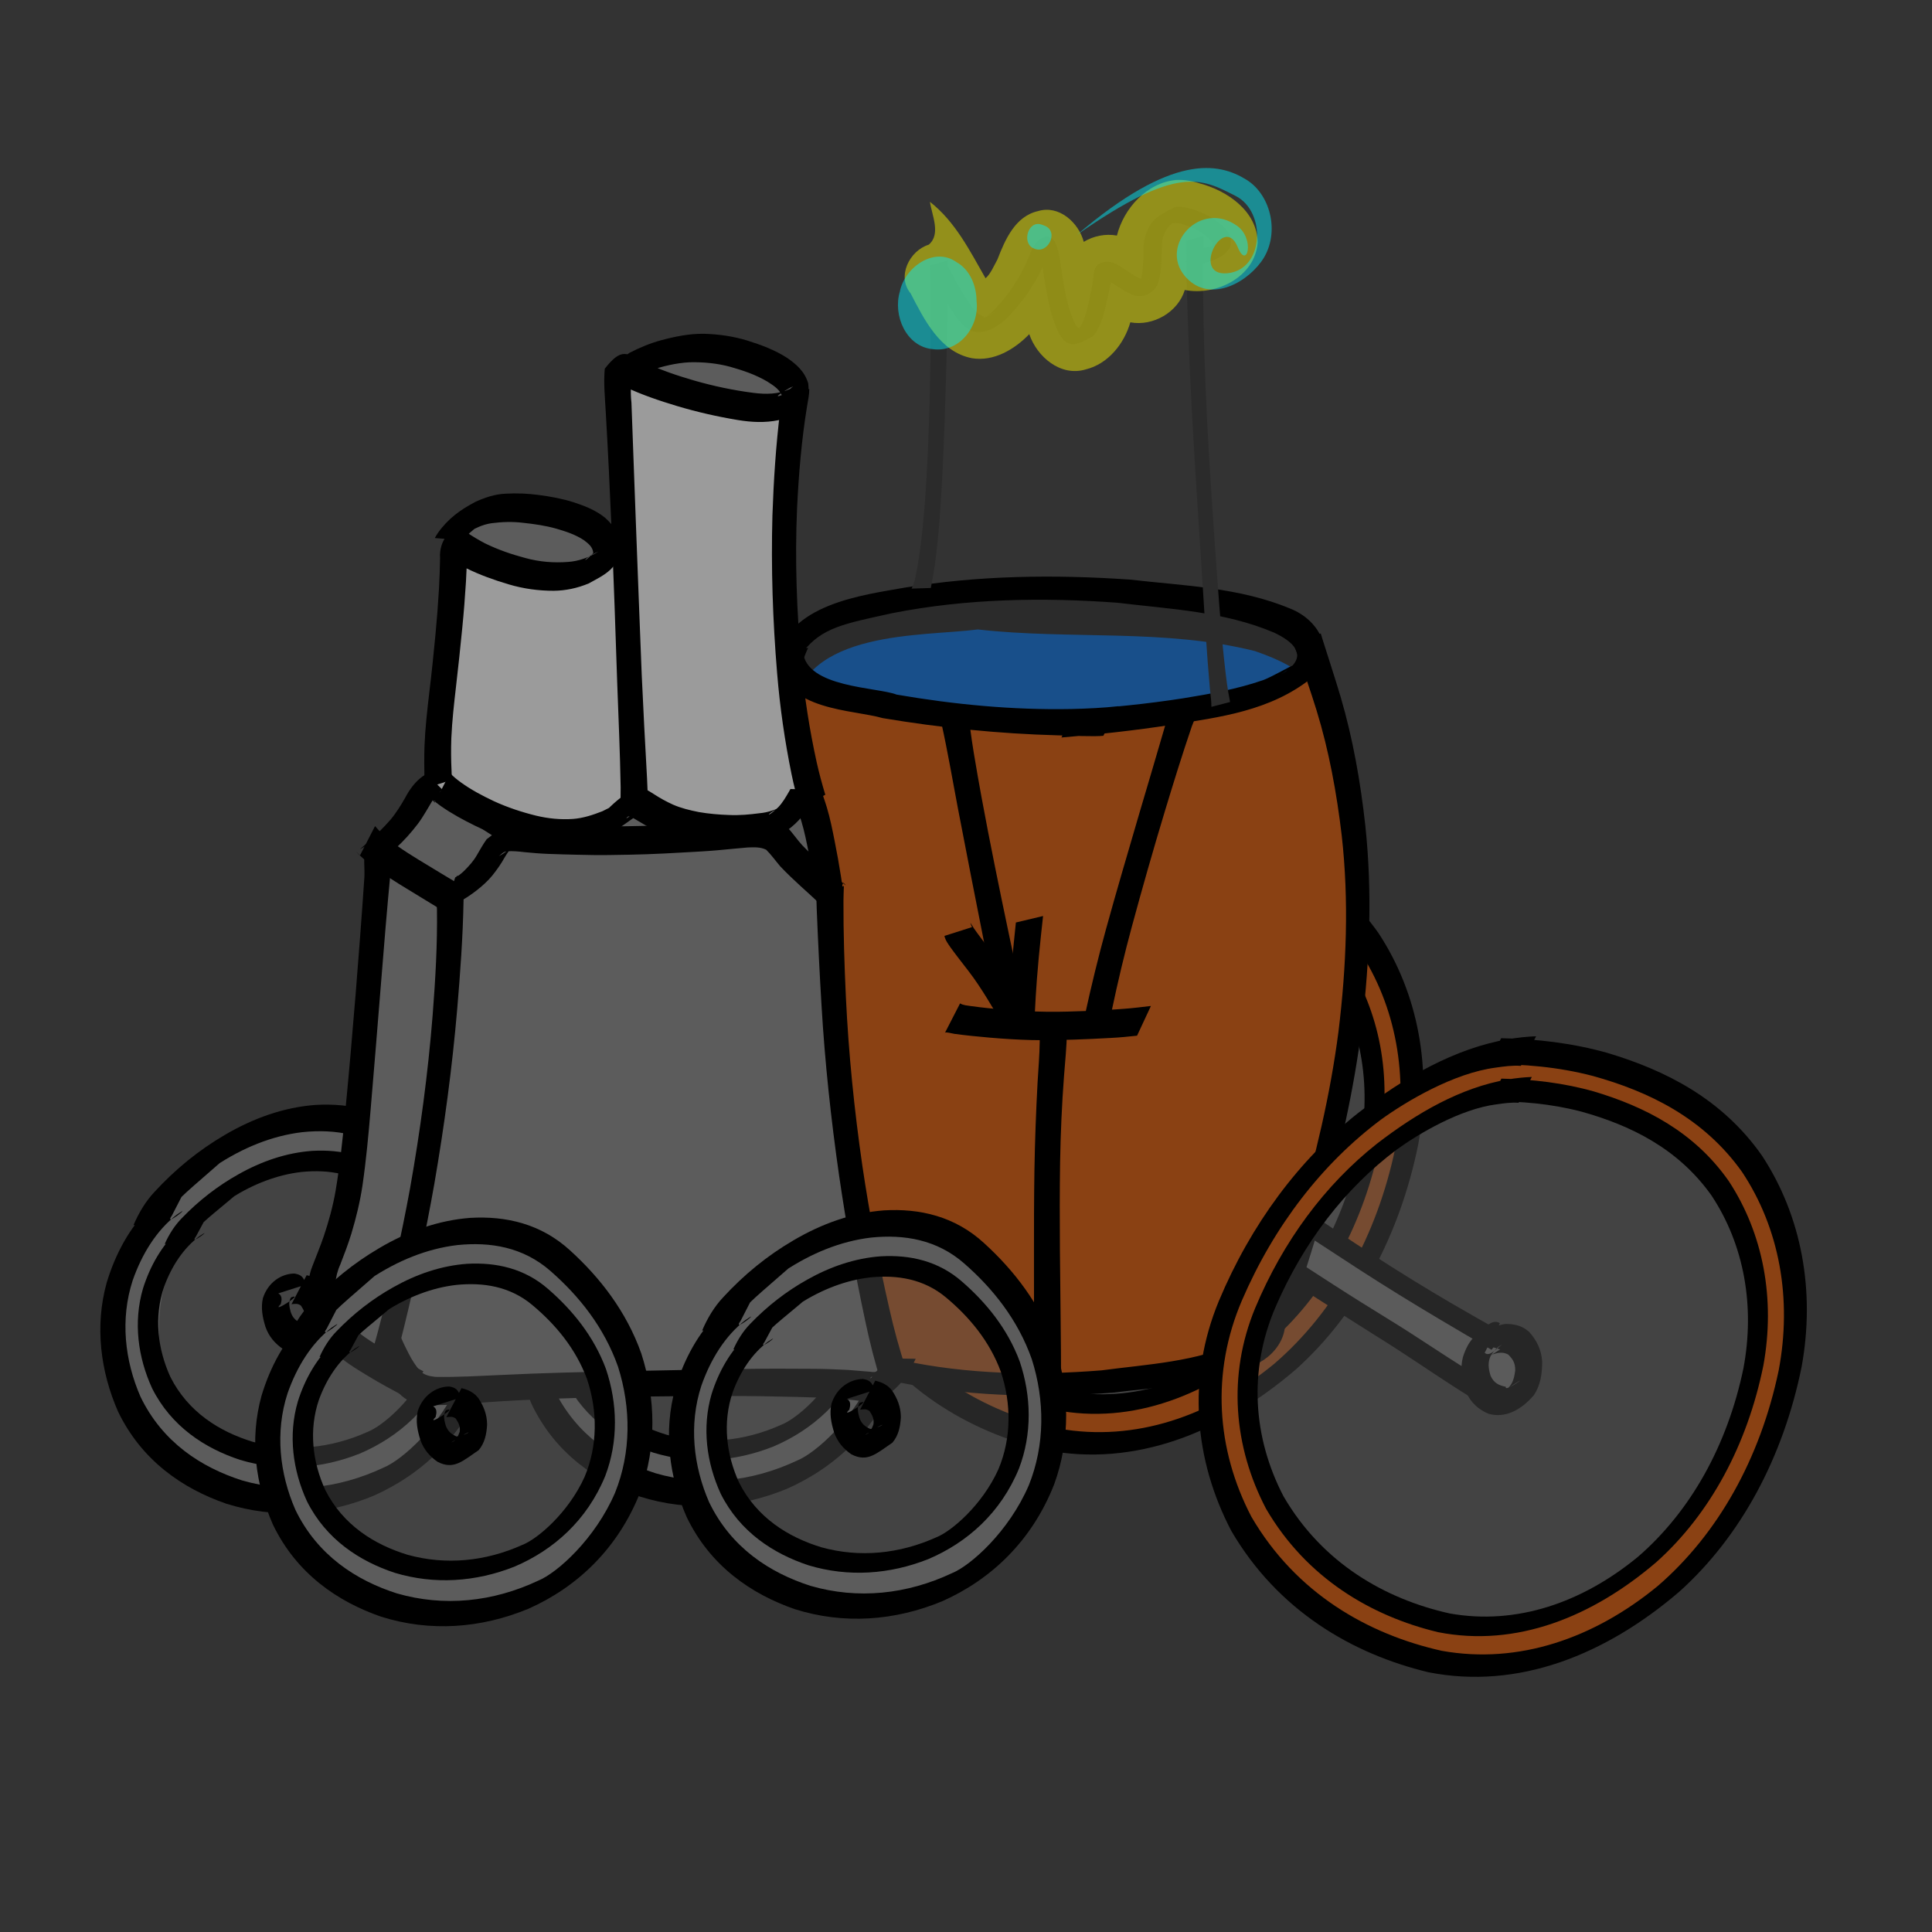 <?xml version="1.0" encoding="UTF-8" standalone="no"?>
<!-- Created with Inkscape (http://www.inkscape.org/) -->
<svg
   xmlns:dc="http://purl.org/dc/elements/1.1/"
   xmlns:cc="http://web.resource.org/cc/"
   xmlns:rdf="http://www.w3.org/1999/02/22-rdf-syntax-ns#"
   xmlns:svg="http://www.w3.org/2000/svg"
   xmlns="http://www.w3.org/2000/svg"
   xmlns:sodipodi="http://inkscape.sourceforge.net/DTD/sodipodi-0.dtd"
   xmlns:inkscape="http://www.inkscape.org/namespaces/inkscape"
   width="1000"
   height="1000"
   id="svg2"
   sodipodi:version="0.32"
   inkscape:version="0.43"
   version="1.0"
   sodipodi:docbase="/home/kkowal/tale/art/ride"
   sodipodi:docname="mc-lorry.svg"
   inkscape:export-filename="/home/kkowal/tale/art/ride/mc-lorry.png"
   inkscape:export-xdpi="90"
   inkscape:export-ydpi="90">
  <rect width="100%" height="100%" fill="#333333" stroke="none"/>
  <defs
     id="defs4" />
  <sodipodi:namedview
     id="base"
     pagecolor="#ffffff"
     bordercolor="#666666"
     borderopacity="1.0"
     inkscape:pageopacity="0.0"
     inkscape:pageshadow="2"
     inkscape:zoom="0.49497475"
     inkscape:cx="614.11941"
     inkscape:cy="818.52978"
     inkscape:document-units="px"
     inkscape:current-layer="layer1"
     inkscape:window-width="1600"
     inkscape:window-height="1125"
     inkscape:window-x="0"
     inkscape:window-y="25" />
  <g
     inkscape:label="Layer 1"
     inkscape:groupmode="layer"
     id="layer1">
    <g
       style="display:inline"
       id="g13414"
       transform="matrix(1.477,0,0,1.813,-264.975,-660.919)">
      <path
         style="color:#000000;fill:#5c5c5c;fill-opacity:1;fill-rule:nonzero;stroke:none;stroke-width:1px;stroke-linecap:butt;stroke-linejoin:miter;marker:none;marker-start:none;marker-mid:none;marker-end:none;stroke-miterlimit:4;stroke-dasharray:none;stroke-dashoffset:0;stroke-opacity:1;visibility:visible;display:inline;overflow:visible"
         d="M 435.714,682.045 C 389.489,683.24 339.089,733.452 379.277,775.013 C 454.662,834.229 547.962,723.412 457.683,685.67 C 450.758,682.989 443.278,681.849 435.714,682.045 z M 433.339,694.795 C 446.309,694.697 459.109,698.809 468.652,708.013 C 497.672,730.307 472.361,779.214 438.808,777.826 C 415.684,779.179 380.867,773.693 378.058,745.045 C 376.507,714.819 405.319,695.005 433.339,694.795 z "
         id="path13357" />
      <path
         style="color:#000000;fill:#5c5c5c;fill-opacity:0.422;fill-rule:nonzero;stroke:none;stroke-width:1px;stroke-linecap:butt;stroke-linejoin:miter;marker:none;marker-start:none;marker-mid:none;marker-end:none;stroke-miterlimit:4;stroke-dasharray:none;stroke-dashoffset:0;stroke-opacity:1;visibility:visible;display:inline;overflow:visible"
         d="M 438.795,777.822 C 472.348,779.21 497.675,730.305 468.655,708.011 C 438.495,678.921 375.794,700.826 378.063,745.041 C 380.872,773.69 415.671,779.176 438.795,777.822 z "
         id="path13359" />
      <path
         d="M 384.663,709.481 C 381.189,713.41 392.881,705.579 386.276,709.323 C 379.245,713.756 374.133,720.478 370.882,728.054 C 366.461,739.13 368.09,750.956 373.624,761.281 C 381.333,774.295 394.934,781.439 409.149,785.151 C 425.722,789.069 442.89,787.594 458.726,781.528 C 465.246,779.379 478.676,769.675 485.661,756.414 C 491.317,744.949 491.29,732.205 486.694,720.438 C 481.812,709.142 473.003,700.238 463.108,693.177 C 453.446,686.251 441.905,684.754 430.337,685.724 C 419.633,686.76 409.395,690.215 399.965,695.303 C 409.853,688.795 390.917,701.753 387.957,704.245 C 385.211,706.51 382.864,709.142 380.912,712.104 L 371.171,712.26 C 373.061,708.678 375.437,705.458 378.52,702.786 C 385.889,696.25 394.105,690.835 403.011,686.59 C 413.019,681.768 423.78,678.631 434.907,677.952 C 447.437,677.36 459.748,679.636 469.988,687.311 C 480.395,695.032 489.615,704.648 494.848,716.659 C 499.925,729.478 500.251,743.418 494.547,756.144 C 486.693,772.45 472.27,783.385 455.379,789.517 C 438.682,795.174 420.802,796.21 403.654,791.807 C 388.406,787.509 374.014,779.5 365.745,765.493 C 359.615,754.128 357.529,741.134 361.767,728.716 C 364.859,720.34 369.91,712.865 376.921,707.266 C 380.731,704.459 385.214,700.673 389.992,701.031 L 384.663,709.481 z "
         id="path9648"
         style="color:#000000;fill:#000000;fill-opacity:1;fill-rule:nonzero;stroke:none;stroke-width:1px;stroke-linecap:butt;stroke-linejoin:miter;marker:none;marker-start:none;marker-mid:none;marker-end:none;stroke-miterlimit:4;stroke-dasharray:none;stroke-dashoffset:0;stroke-opacity:1;visibility:visible;display:inline;overflow:visible" />
      <path
         style="color:#000000;fill:#000000;fill-opacity:1;fill-rule:nonzero;stroke:none;stroke-width:1px;stroke-linecap:butt;stroke-linejoin:miter;marker:none;marker-start:none;marker-mid:none;marker-end:none;stroke-miterlimit:4;stroke-dasharray:none;stroke-dashoffset:0;stroke-opacity:1;visibility:visible;display:inline;overflow:visible"
         id="path9650"
         d="M 393.055,715.496 C 390.237,718.54 399.722,712.472 394.364,715.373 C 388.659,718.808 384.512,724.017 381.874,729.888 C 378.287,738.47 379.609,747.635 384.099,755.635 C 390.353,765.72 401.388,771.256 412.921,774.132 C 426.367,777.168 440.296,776.025 453.144,771.324 C 458.434,769.659 469.329,762.14 474.997,751.864 C 479.586,742.979 479.564,733.104 475.835,723.986 C 471.874,715.233 464.727,708.333 456.7,702.862 C 448.86,697.495 439.497,696.334 430.112,697.086 C 421.427,697.889 413.12,700.566 405.47,704.509 C 413.492,699.466 398.13,709.507 395.727,711.438 C 393.5,713.193 391.596,715.233 390.012,717.528 L 382.109,717.649 C 383.643,714.874 385.57,712.378 388.071,710.307 C 394.05,705.243 400.716,701.047 407.941,697.758 C 416.061,694.021 424.792,691.59 433.819,691.064 C 443.985,690.605 453.973,692.369 462.281,698.316 C 470.724,704.299 478.205,711.751 482.45,721.058 C 486.569,730.991 486.834,741.793 482.206,751.655 C 475.834,764.29 464.132,772.764 450.429,777.515 C 436.882,781.899 422.375,782.701 408.463,779.29 C 396.092,775.959 384.415,769.753 377.707,758.899 C 372.733,750.093 371.041,740.024 374.479,730.401 C 376.988,723.91 381.085,718.118 386.774,713.779 C 389.865,711.604 393.502,708.671 397.379,708.948 L 393.055,715.496 z " />
      <path
         d="M 421.896,731.762 C 423.834,732.659 422.725,734.548 422.786,734.805 C 418.717,738.029 431.601,731.343 426.366,732.905 C 425.342,734.282 425.773,735.558 426.261,737.096 C 427.008,738.95 428.33,739.676 430.063,740.36 C 434.212,740.114 437.732,737.017 428.283,742.057 C 429.954,741.536 430.526,740.493 431.21,739.058 C 431.497,737.412 430.781,736.452 429.844,735.262 C 428.785,734.566 427.717,734.752 426.532,734.85 L 431.839,726.57 C 434.099,727.008 436.151,727.715 437.775,729.447 C 439.572,731.658 440.788,734.048 440.813,736.973 C 440.627,739.77 439.954,742.264 437.855,744.271 C 432.369,747.268 429.166,750.037 423.421,747.577 C 420.776,746.065 418.627,744.163 417.4,741.292 C 416.39,738.63 415.722,735.939 416.514,733.111 C 418.242,728.758 422.742,726.166 427.477,726.09 C 429.677,726.37 430.757,726.905 431.567,729.25 L 421.896,731.762 z "
         id="path9652"
         style="color:#000000;fill:#000000;fill-opacity:1;fill-rule:nonzero;stroke:none;stroke-width:1px;stroke-linecap:butt;stroke-linejoin:miter;marker:none;marker-start:none;marker-mid:none;marker-end:none;stroke-miterlimit:4;stroke-dasharray:none;stroke-dashoffset:0;stroke-opacity:1;visibility:visible;display:inline;overflow:visible" />
    </g>
    <path
       id="path13369"
       d="M 167.611,578.036 C 99.331,580.203 24.884,671.224 84.246,746.564 C 195.599,853.906 333.415,653.024 200.062,584.608 C 189.833,579.748 178.784,577.682 167.611,578.036 z M 164.103,601.149 C 183.261,600.972 202.168,608.426 216.264,625.111 C 259.13,665.524 221.743,754.178 172.181,751.662 C 138.025,754.116 86.595,744.171 82.446,692.239 C 80.155,637.448 122.713,601.531 164.103,601.149 z "
       style="color:#000000;fill:#5c5c5c;fill-opacity:1;fill-rule:nonzero;stroke:none;stroke-width:1px;stroke-linecap:butt;stroke-linejoin:miter;marker:none;marker-start:none;marker-mid:none;marker-end:none;stroke-miterlimit:4;stroke-dasharray:none;stroke-dashoffset:0;stroke-opacity:1;visibility:visible;display:inline;overflow:visible" />
    <path
       id="path13371"
       d="M 172.162,751.656 C 221.724,754.171 259.134,665.52 216.268,625.107 C 171.719,572.375 79.101,612.082 82.452,692.233 C 86.602,744.165 138.005,754.109 172.162,751.656 z "
       style="color:#000000;fill:#5c5c5c;fill-opacity:0.422;fill-rule:nonzero;stroke:none;stroke-width:1px;stroke-linecap:butt;stroke-linejoin:miter;marker:none;marker-start:none;marker-mid:none;marker-end:none;stroke-miterlimit:4;stroke-dasharray:none;stroke-dashoffset:0;stroke-opacity:1;visibility:visible;display:inline;overflow:visible" />
    <path
       d="M 89.036,629.066 C 83.905,636.188 101.175,621.992 91.419,628.779 C 81.034,636.815 73.483,649 68.68,662.733 C 62.149,682.812 64.557,704.249 72.73,722.966 C 84.118,746.556 104.208,759.507 125.205,766.235 C 149.686,773.337 175.045,770.664 198.437,759.668 C 208.068,755.773 227.905,738.182 238.223,714.143 C 246.578,693.359 246.538,670.259 239.75,648.929 C 232.538,628.451 219.526,612.31 204.91,599.511 C 190.638,586.957 173.59,584.242 156.504,586.001 C 140.692,587.878 125.568,594.141 111.64,603.365 C 126.245,591.567 98.275,615.057 93.902,619.574 C 89.846,623.68 86.38,628.452 83.496,633.821 L 69.107,634.104 C 71.9,627.611 75.409,621.773 79.963,616.929 C 90.848,605.082 102.984,595.266 116.139,587.571 C 130.922,578.829 146.817,573.143 163.253,571.912 C 181.762,570.839 199.946,574.966 215.073,588.877 C 230.445,602.874 244.064,620.305 251.793,642.078 C 259.293,665.315 259.775,690.585 251.349,713.654 C 239.748,743.211 218.442,763.035 193.494,774.151 C 168.83,784.405 142.418,786.282 117.089,778.301 C 94.565,770.51 73.306,755.991 61.093,730.601 C 52.038,710 48.956,686.445 55.216,663.933 C 59.784,648.75 67.244,635.201 77.601,625.05 C 83.228,619.962 89.851,613.1 96.909,613.749 L 89.036,629.066 z "
       id="path2410"
       style="color:#000000;fill:#000000;fill-opacity:1;fill-rule:nonzero;stroke:none;stroke-width:1px;stroke-linecap:butt;stroke-linejoin:miter;marker:none;marker-start:none;marker-mid:none;marker-end:none;stroke-miterlimit:4;stroke-dasharray:none;stroke-dashoffset:0;stroke-opacity:1;visibility:visible;display:inline;overflow:visible" />
    <path
       style="color:#000000;fill:#000000;fill-opacity:1;fill-rule:nonzero;stroke:none;stroke-width:1px;stroke-linecap:butt;stroke-linejoin:miter;marker:none;marker-start:none;marker-mid:none;marker-end:none;stroke-miterlimit:4;stroke-dasharray:none;stroke-dashoffset:0;stroke-opacity:1;visibility:visible;display:inline;overflow:visible"
       id="path2412"
       d="M 101.433,639.969 C 97.27,645.488 111.281,634.487 103.366,639.747 C 94.94,645.974 88.814,655.416 84.917,666.058 C 79.619,681.616 81.572,698.228 88.203,712.732 C 97.442,731.011 113.742,741.047 130.777,746.26 C 150.639,751.764 171.213,749.692 190.191,741.172 C 198.005,738.153 214.1,724.522 222.471,705.895 C 229.249,689.79 229.217,671.889 223.709,655.36 C 217.858,639.492 207.302,626.985 195.444,617.067 C 183.864,607.339 170.033,605.235 156.17,606.598 C 143.342,608.053 131.072,612.906 119.771,620.053 C 131.621,610.911 108.928,629.113 105.38,632.614 C 102.09,635.795 99.277,639.493 96.938,643.653 L 85.264,643.873 C 87.529,638.841 90.377,634.318 94.071,630.564 C 102.903,621.384 112.749,613.777 123.422,607.814 C 135.415,601.04 148.312,596.635 161.646,595.681 C 176.663,594.849 191.416,598.047 203.689,608.827 C 216.16,619.673 227.21,633.18 233.48,650.052 C 239.565,668.058 239.956,687.64 233.12,705.515 C 223.708,728.419 206.422,743.781 186.181,752.394 C 166.171,760.34 144.743,761.795 124.193,755.61 C 105.918,749.573 88.671,738.323 78.762,718.648 C 71.415,702.684 68.915,684.431 73.994,666.987 C 77.7,655.222 83.752,644.722 92.155,636.857 C 96.72,632.915 102.093,627.597 107.82,628.1 L 101.433,639.969 z " />
    <path
       d="M 144.035,669.455 C 146.898,671.082 145.259,674.506 145.349,674.972 C 139.338,680.816 158.371,668.696 150.637,671.528 C 149.125,674.024 149.761,676.337 150.482,679.124 C 151.585,682.486 153.538,683.801 156.098,685.041 C 162.227,684.595 167.426,678.982 153.468,688.118 C 155.937,687.174 156.783,685.282 157.792,682.682 C 158.216,679.698 157.159,677.956 155.775,675.801 C 154.21,674.539 152.633,674.875 150.883,675.053 L 158.721,660.043 C 162.06,660.838 165.091,662.12 167.49,665.259 C 170.144,669.267 171.941,673.6 171.977,678.901 C 171.702,683.971 170.709,688.493 167.608,692.131 C 159.505,697.563 154.773,702.584 146.287,698.124 C 142.38,695.384 139.205,691.935 137.393,686.731 C 135.902,681.905 134.915,677.028 136.085,671.9 C 138.637,664.01 145.284,659.312 152.278,659.174 C 155.528,659.681 157.123,660.651 158.32,664.902 L 144.035,669.455 z "
       id="path2414"
       style="color:#000000;fill:#000000;fill-opacity:1;fill-rule:nonzero;stroke:none;stroke-width:1px;stroke-linecap:butt;stroke-linejoin:miter;marker:none;marker-start:none;marker-mid:none;marker-end:none;stroke-miterlimit:4;stroke-dasharray:none;stroke-dashoffset:0;stroke-opacity:1;visibility:visible;display:inline;overflow:visible" />
    <path
       id="path11515"
       d="M 593.662,430.452 C 571.024,430.936 548.608,437.405 528.992,450.053 C 427.132,508.619 383.911,657.197 490.587,718.96 C 589.713,799.358 752.288,690.157 726.927,538.82 C 710.646,466.86 651.516,429.216 593.662,430.452 z M 591.17,446.427 C 617.1,446.204 643.248,455.14 665.118,471.749 C 692.676,492.404 713.58,530.093 712.571,570.599 C 707.406,626.274 675.015,672.074 638.253,702.192 C 581.07,748.071 496.538,723.7 459.383,654.325 C 445.209,630.929 443.604,599.137 451.397,572.185 C 465.499,524.54 498.423,489.276 533.193,464.271 C 550.979,452.337 571.002,446.601 591.17,446.427 z "
       style="color:#000000;fill:#8a4113;fill-opacity:1;fill-rule:nonzero;stroke:none;stroke-width:1px;stroke-linecap:butt;stroke-linejoin:miter;marker:none;marker-start:none;marker-mid:none;marker-end:none;stroke-miterlimit:4;stroke-dasharray:none;stroke-dashoffset:0;stroke-opacity:1;visibility:visible;display:inline;overflow:visible" />
    <path
       id="path11517"
       d="M 533.199,464.271 C 498.43,489.276 465.511,524.535 451.409,572.18 C 443.616,599.132 445.199,630.908 459.373,654.305 C 496.528,723.679 581.084,748.092 638.267,702.214 C 675.029,672.095 707.427,626.299 712.592,570.624 C 713.601,530.117 692.697,492.422 665.139,471.767 C 626.259,442.24 573.854,436.994 533.199,464.271 z "
       style="opacity:1;color:#000000;fill:#5c5c5c;fill-opacity:0.422;fill-rule:nonzero;stroke:none;stroke-width:1px;stroke-linecap:butt;stroke-linejoin:miter;marker:none;marker-start:none;marker-mid:none;marker-end:none;stroke-miterlimit:4;stroke-dasharray:none;stroke-dashoffset:0;stroke-opacity:1;visibility:visible;display:inline;overflow:visible" />
    <g
       id="g2416"
       transform="matrix(1.477,0,0,1.813,-255.48,-469.287)">
      <path
         d="M 571.602,499.654 C 568.673,499.476 565.733,499.808 562.826,500.15 C 548.129,501.681 531.426,509.769 522.532,515.03 C 501.948,527.587 485.129,545.317 473.865,566.61 C 463.054,587.144 464.832,609.111 477.156,628.374 C 492.811,650.279 518.017,661.968 543.897,666.677 C 570.778,670.599 597.215,663.122 619.508,648.207 C 640.739,633.307 655.502,611.675 661.929,586.644 C 666.685,566.245 662.28,546.067 649.066,529.898 C 635.562,514.458 616.342,506.95 596.808,502.532 C 584.706,499.954 572.33,499.079 559.98,499.198 L 564.697,491.751 C 577.243,491.973 589.789,493.145 602.034,495.982 C 622.32,500.929 642.162,509.075 656.087,525.285 C 669.971,542.509 674.823,563.865 669.985,585.548 C 663.541,611.438 648.696,634.026 627.063,649.834 C 601.316,667.801 570.721,677.857 539.22,672.8 C 512.414,667.554 486.425,655.145 470.152,632.46 C 457.068,612.15 454.617,588.716 465.763,566.8 C 477.02,544.895 493.856,526.461 514.58,513.109 C 530.685,502.989 548.316,494.661 567.312,492.009 C 570.508,491.597 573.712,491.295 576.933,491.203 L 571.602,499.654 z "
         id="path2418"
         style="opacity:1;color:#000000;fill:#000000;fill-opacity:1;fill-rule:nonzero;stroke:none;stroke-width:1px;stroke-linecap:butt;stroke-linejoin:miter;marker:none;marker-start:none;marker-mid:none;marker-end:none;stroke-miterlimit:4;stroke-dasharray:none;stroke-dashoffset:0;stroke-opacity:1;visibility:visible;display:inline;overflow:visible" />
      <path
         d="M 558.975,581.477 C 560.64,582.813 563.089,580.225 564.959,579.197 C 563.343,579.826 562.194,580.979 561.112,582.272 C 559.963,584.218 560.3,586.008 561.017,588.007 C 562.221,590.209 564.061,590.806 566.378,591.188 C 565.907,592.767 572.519,588.822 571.044,589.557 C 569.52,590.315 568.042,591.162 566.541,591.965 C 568.707,590.701 569.327,588.796 569.676,586.464 C 569.712,584.334 568.742,583.208 567.203,581.979 C 565.361,581.161 563.605,581.442 561.734,581.938 C 556.364,584.569 561.671,581.957 564.384,580.525 L 554.882,578.124 C 558.714,576.074 561.97,573.644 566.271,573.254 C 569.296,573.238 572.152,573.693 574.629,575.584 C 577.121,577.871 578.82,580.455 579.116,583.925 C 579.139,587.481 578.532,590.811 576.167,593.619 C 571.787,597.776 566.294,600.218 560.425,598.925 C 556.911,597.772 554.073,595.782 552.314,592.445 C 550.978,589.293 550.296,586.143 551.327,582.765 C 552.225,580.491 553.376,578.464 555.334,576.92 C 558.168,575.333 561.111,571.434 564.306,573.025 L 558.975,581.477 z "
         id="path2420"
         style="opacity:1;color:#000000;fill:#000000;fill-opacity:1;fill-rule:nonzero;stroke:none;stroke-width:1px;stroke-linecap:butt;stroke-linejoin:miter;marker:none;marker-start:none;marker-mid:none;marker-end:none;stroke-miterlimit:4;stroke-dasharray:none;stroke-dashoffset:0;stroke-opacity:1;visibility:visible;display:inline;overflow:visible" />
      <path
         style="opacity:1;color:#000000;fill:#000000;fill-opacity:1;fill-rule:nonzero;stroke:none;stroke-width:1px;stroke-linecap:butt;stroke-linejoin:miter;marker:none;marker-start:none;marker-mid:none;marker-end:none;stroke-miterlimit:4;stroke-dasharray:none;stroke-dashoffset:0;stroke-opacity:1;visibility:visible;display:inline;overflow:visible"
         id="path2422"
         d="M 570.789,510.198 C 568.235,510.042 565.671,510.332 563.136,510.63 C 550.32,511.967 535.755,519.028 527.999,523.62 C 510.049,534.582 495.383,550.06 485.56,568.648 C 476.132,586.573 477.683,605.751 488.43,622.566 C 502.081,641.689 524.061,651.893 546.63,656.004 C 570.071,659.428 593.124,652.901 612.564,639.88 C 631.078,626.873 643.952,607.989 649.556,586.137 C 653.704,568.329 649.862,550.714 638.34,536.6 C 626.563,523.121 609.804,516.567 592.769,512.709 C 582.216,510.459 571.424,509.695 560.654,509.799 L 564.768,503.298 C 575.708,503.492 586.649,504.515 597.326,506.992 C 615.016,511.311 632.319,518.421 644.462,532.573 C 656.569,547.609 660.8,566.252 656.581,585.18 C 650.962,607.782 638.016,627.5 619.152,641.3 C 596.7,656.985 570.02,665.764 542.551,661.349 C 519.175,656.769 496.513,645.937 482.322,626.133 C 470.913,608.404 468.775,587.946 478.495,568.814 C 488.311,549.692 502.993,533.599 521.065,521.943 C 535.109,513.109 550.483,505.838 567.048,503.524 C 569.835,503.164 572.629,502.9 575.437,502.82 L 570.789,510.198 z " />
    </g>
    <path
       style="opacity:1;color:#000000;fill:#2b2b2b;fill-opacity:1;fill-rule:nonzero;stroke:none;stroke-width:1px;stroke-linecap:butt;stroke-linejoin:miter;marker:none;marker-start:none;marker-mid:none;marker-end:none;stroke-miterlimit:4;stroke-dasharray:none;stroke-dashoffset:0;stroke-opacity:1;visibility:visible;display:inline;overflow:visible"
       d="M 411.036,348.121 C 467.718,379.107 532.257,369.185 592.708,371.09 C 636.862,362.241 723.195,341.462 650.63,316.288 C 603.729,304.493 554.865,310.506 507.168,305.085 C 478.555,308.838 416.685,305.022 411.036,348.121 z "
       id="path6979"
       sodipodi:nodetypes="ccccc" />
    <path
       sodipodi:nodetypes="ccccc"
       id="path7882"
       d="M 409.981,368.838 C 466.663,399.824 531.202,389.902 591.653,391.807 C 635.807,382.958 722.14,362.179 649.575,337.005 C 602.674,325.21 553.81,331.223 506.113,325.802 C 477.5,329.555 415.63,325.739 409.981,368.838 z "
       style="opacity:1;color:#000000;fill:#007cff;fill-opacity:0.447;fill-rule:nonzero;stroke:none;stroke-width:1px;stroke-linecap:butt;stroke-linejoin:miter;marker:none;marker-start:none;marker-mid:none;marker-end:none;stroke-miterlimit:4;stroke-dasharray:none;stroke-dashoffset:0;stroke-opacity:1;visibility:visible;display:inline;overflow:visible" />
    <path
       style="color:#000000;fill:#5c5c5c;fill-opacity:1;fill-rule:nonzero;stroke:none;stroke-width:1px;stroke-linecap:butt;stroke-linejoin:miter;marker:none;marker-start:none;marker-mid:none;marker-end:none;stroke-miterlimit:4;stroke-dasharray:none;stroke-dashoffset:0;stroke-opacity:1;visibility:visible;display:inline;overflow:visible"
       d="M 658.755,650.724 C 687.923,673.262 717.74,694.995 749.802,710.807 C 760.066,723.471 783.455,734.552 792.254,714.725 C 795.268,695.001 775.116,690.277 763.892,685.5 C 742.127,677.506 723.387,661.105 702.957,649.302 C 689.593,644.436 672.623,624.02 660.048,635.666 C 657.832,640.112 657.46,645.803 658.755,650.724 z "
       id="path10558" />
    <g
       id="g10573"
       transform="matrix(1.477,0,0,1.813,-167.907,-497.773)">
      <path
         d="M 633.975,660.763 C 635.64,662.098 638.088,659.511 639.959,658.483 C 638.343,659.112 637.194,660.264 636.112,661.557 C 634.963,663.503 635.3,665.294 636.017,667.293 C 637.221,669.494 639.061,670.092 641.377,670.474 C 640.907,672.053 647.519,668.108 646.044,668.842 C 644.52,669.601 643.042,670.448 641.541,671.251 C 643.706,669.987 644.327,668.082 644.676,665.75 C 644.712,663.62 643.741,662.494 642.203,661.265 C 640.361,660.447 638.605,660.728 636.734,661.224 C 631.364,663.855 636.671,661.242 639.384,659.811 L 629.882,657.409 C 633.714,655.36 636.97,652.93 641.27,652.539 C 644.296,652.523 647.151,652.979 649.629,654.87 C 652.121,657.156 653.82,659.741 654.116,663.21 C 654.139,666.767 653.532,670.097 651.167,672.905 C 646.787,677.062 641.294,679.503 635.425,678.21 C 631.911,677.058 629.073,675.068 627.314,671.731 C 625.978,668.579 625.296,665.429 626.326,662.05 C 627.225,659.777 628.376,657.749 630.334,656.205 C 633.168,654.619 636.111,650.72 639.306,652.311 L 633.975,660.763 z "
         id="path1393"
         style="color:#000000;fill:#000000;fill-opacity:1;fill-rule:nonzero;stroke:none;stroke-width:1px;stroke-linecap:butt;stroke-linejoin:miter;marker:none;marker-start:none;marker-mid:none;marker-end:none;stroke-miterlimit:4;stroke-dasharray:none;stroke-dashoffset:0;stroke-opacity:1;visibility:visible;display:inline;overflow:visible" />
      <path
         d="M 563.574,615.362 C 565.736,616.963 568.214,618.262 570.562,619.607 C 578.516,624.111 586.552,628.467 594.639,632.727 C 603.89,637.627 613.255,642.312 622.705,646.815 C 628.745,649.685 634.82,652.48 640.908,655.246 L 636.37,659.914 C 630.343,657.053 624.322,654.177 618.318,651.27 C 608.868,646.687 599.468,641.998 590.179,637.096 C 582.052,632.803 573.958,628.448 565.829,624.161 C 563.858,623.114 559.745,620.877 558.58,620.358 L 563.574,615.362 z "
         id="path9681"
         style="opacity:1;color:#000000;fill:#000000;fill-opacity:1;fill-rule:nonzero;stroke:none;stroke-width:1px;stroke-linecap:butt;stroke-linejoin:miter;marker:none;marker-start:none;marker-mid:none;marker-end:none;stroke-miterlimit:4;stroke-dasharray:none;stroke-dashoffset:0;stroke-opacity:1;visibility:visible;display:inline;overflow:visible" />
      <path
         d="M 560.102,629.869 C 561.185,630.724 562.949,631.661 564.368,632.455 C 569.907,635.531 575.527,638.459 581.135,641.406 C 587.478,644.744 593.876,647.976 600.279,651.196 C 605.399,653.737 610.444,656.423 615.487,659.111 C 619.318,661.169 623.172,663.182 627.04,665.168 C 629.35,666.357 631.688,667.491 634.021,668.633 L 629.166,673.508 C 626.833,672.34 624.509,671.153 622.206,669.925 C 618.37,667.881 614.536,665.831 610.721,663.748 C 605.72,661.046 600.702,658.379 595.626,655.82 C 589.25,652.541 582.882,649.249 576.527,645.931 C 570.881,642.976 565.208,640.074 559.529,637.182 C 558.977,636.904 554.988,634.686 556.333,635.845 L 560.102,629.869 z "
         id="path9683"
         style="opacity:1;color:#000000;fill:#000000;fill-opacity:1;fill-rule:nonzero;stroke:none;stroke-width:1px;stroke-linecap:butt;stroke-linejoin:miter;marker:none;marker-start:none;marker-mid:none;marker-end:none;stroke-miterlimit:4;stroke-dasharray:none;stroke-dashoffset:0;stroke-opacity:1;visibility:visible;display:inline;overflow:visible" />
    </g>
    <g
       id="g2430"
       transform="matrix(1.477,0,0,1.813,-129.924,-365.702)">
      <path
         id="path1503"
         d="M 364.16,391.888 C 378.661,405.368 399.772,401.887 417.67,405.68 C 454.671,408.61 492.207,407.085 528.51,399.027 C 536.801,392.548 556.313,390.697 555.602,405.545 C 560.277,423.948 562.782,442.89 562.146,461.885 C 563.074,481.506 561.036,501.296 554.604,519.923 C 549.914,535.027 547.074,550.683 542.241,565.705 C 537.75,577.969 527.96,590.716 513.601,590.389 C 478.918,594.815 443.819,598.046 408.873,595.269 C 391.296,593.469 371.394,584.507 366.415,566.03 C 362.68,551.919 360.829,537.374 357.285,523.201 C 352.494,496.763 354.715,469.668 356.301,443.023 C 358.182,425.932 356.741,407.852 364.16,391.888 z "
         style="opacity:1;color:#000000;fill:#8a4113;fill-opacity:1;fill-rule:nonzero;stroke:none;stroke-width:1px;stroke-linecap:butt;stroke-linejoin:miter;marker:none;marker-start:none;marker-mid:none;marker-end:none;stroke-miterlimit:4;stroke-dasharray:none;stroke-dashoffset:0;stroke-opacity:1;visibility:visible;display:inline;overflow:visible" />
      <path
         d="M 474.624,411.771 C 471.629,412.059 463.06,411.737 458.599,411.642 C 438.087,411.188 417.619,409.503 397.294,406.728 C 386.73,404.239 363.403,404.661 360.338,390.697 C 363.143,374.111 391.077,371.533 404.544,369.539 C 430.872,365.95 457.523,365.696 484.015,367.185 C 502.791,368.963 522.287,369.351 540.303,375.53 C 549.58,378.528 556.876,387.444 547.722,395.198 C 533.235,404.717 515.282,406.473 498.479,408.643 C 485.671,410.248 472.81,411.404 459.931,412.261 L 464.582,404.388 C 477.293,403.692 489.991,402.671 502.622,401.064 C 511.967,399.826 521.37,398.473 530.463,395.922 C 534.025,394.923 543.971,390.036 540.859,392.035 C 539.367,392.993 534.295,395.523 538.607,393.351 C 546.554,388.744 541.129,384.856 534.355,382.286 C 516.833,376.231 497.861,375.612 479.589,373.79 C 453.3,372.22 426.798,372.582 400.745,376.749 C 383.683,379.801 376.095,380.839 369.379,387.784 C 370.454,398.068 395.455,397.862 402.176,400.014 C 422.433,402.857 442.879,404.447 463.345,404.128 C 468.718,404.03 474.912,403.795 479.953,403.321 L 474.624,411.771 z "
         id="path1315"
         style="opacity:1;color:#000000;fill:#000000;fill-opacity:1;fill-rule:nonzero;stroke:none;stroke-width:1px;stroke-linecap:butt;stroke-linejoin:miter;marker:none;marker-start:none;marker-mid:none;marker-end:none;stroke-miterlimit:4;stroke-dasharray:none;stroke-dashoffset:0;stroke-opacity:1;visibility:visible;display:inline;overflow:visible" />
      <path
         id="path1327"
         d="M 550.812,382.562 L 541.156,385.062 C 541.476,386.073 541.946,387.031 542.375,388 C 544.925,393.406 547.21,398.949 549.344,404.531 C 553.69,416.046 556.395,428.089 558.156,440.25 C 560.732,458.826 559.8,477.667 557.031,496.156 C 554.135,514.379 548.926,532.124 542.625,549.438 C 540.041,556.304 537.324,563.149 534.312,569.844 C 534.312,569.855 534.313,569.864 534.312,569.875 C 534.266,572.703 533.234,575.7 531.625,578.219 L 539.656,577.938 C 544.072,568.4 547.823,558.566 551.312,548.656 C 557.359,531.049 562.421,513.051 565.25,494.625 C 567.975,475.722 568.91,456.493 566.438,437.5 C 564.75,424.989 562.072,412.579 557.781,400.688 C 555.71,395.032 553.444,389.464 551.281,383.844 C 551.218,383.676 550.989,383.038 550.812,382.562 z "
         style="opacity:1;color:#000000;fill:#000000;fill-opacity:1;fill-rule:nonzero;stroke:none;stroke-width:1px;stroke-linecap:butt;stroke-linejoin:miter;marker:none;marker-start:none;marker-mid:none;marker-end:none;stroke-miterlimit:4;stroke-dasharray:none;stroke-dashoffset:0;stroke-opacity:1;visibility:visible;display:inline;overflow:visible" />
      <path
         d="M 371.169,386.688 C 370.517,387.702 369.649,389.608 369.068,390.944 C 366.319,397.812 364.433,404.996 362.742,412.186 C 359.641,425.666 357.879,439.412 356.824,453.192 C 355.321,471.655 356.292,490.181 358.977,508.482 C 361.538,525.099 365.769,541.407 370.692,557.467 C 373.188,565.796 376.047,574.007 379.752,581.878 L 371.369,586.04 C 367.723,577.902 364.856,569.468 362.47,560.877 C 357.733,544.539 353.614,527.993 350.961,511.178 C 348.203,492.616 347.097,473.828 348.39,455.082 C 349.285,441.147 350.887,427.246 353.65,413.551 C 355.204,406.164 357.066,398.838 359.448,391.672 C 359.897,390.426 360.848,387.666 361.184,387.003 L 371.169,386.688 z "
         id="path1329"
         style="opacity:1;color:#000000;fill:#000000;fill-opacity:1;fill-rule:nonzero;stroke:none;stroke-width:1px;stroke-linecap:butt;stroke-linejoin:miter;marker:none;marker-start:none;marker-mid:none;marker-end:none;stroke-miterlimit:4;stroke-dasharray:none;stroke-dashoffset:0;stroke-opacity:1;visibility:visible;display:inline;overflow:visible" />
      <path
         id="path1347"
         d="M 374.094,567.969 C 371.004,569.951 368.694,572.691 367.906,576.594 C 370.401,592.633 395.243,595.102 407.219,597.031 C 430.631,600.501 454.348,600.753 477.906,599.312 C 494.603,597.593 511.916,597.226 527.938,591.25 C 536.188,588.351 542.702,579.717 534.562,572.219 C 534.423,572.119 534.266,572.036 534.125,571.938 C 533.167,577.479 528.901,583.051 524.281,584.031 C 524.25,584.046 524.219,584.048 524.188,584.062 C 523.694,584.294 523.174,584.505 522.656,584.719 C 507.075,590.575 490.218,591.175 473.969,592.938 C 450.591,594.456 427.011,594.092 403.844,590.062 C 388.671,587.111 381.941,586.122 375.969,579.406 C 376.087,578.176 376.52,577.099 377.219,576.156 C 376.103,573.457 375.093,570.725 374.125,567.969 C 374.118,567.973 374.1,567.964 374.094,567.969 z "
         style="opacity:1;color:#000000;fill:#000000;fill-opacity:1;fill-rule:nonzero;stroke:none;stroke-width:1px;stroke-linecap:butt;stroke-linejoin:miter;marker:none;marker-start:none;marker-mid:none;marker-end:none;stroke-miterlimit:4;stroke-dasharray:none;stroke-dashoffset:0;stroke-opacity:1;visibility:visible;display:inline;overflow:visible" />
      <path
         d="M 427.584,405.789 C 427.567,409.782 430.459,422.694 431.92,429.255 C 434.892,442.394 438.178,455.46 441.547,468.501 C 443.551,476.278 445.631,484.036 447.947,491.726 L 439.193,495.34 C 436.988,487.54 435.012,479.678 433.087,471.804 C 429.887,458.678 426.727,445.542 423.632,432.391 C 421.762,424.367 420.059,416.219 417.913,408.301 L 427.584,405.789 z "
         id="path1365"
         style="opacity:1;color:#000000;fill:#000000;fill-opacity:1;fill-rule:nonzero;stroke:none;stroke-width:1px;stroke-linecap:butt;stroke-linejoin:miter;marker:none;marker-start:none;marker-mid:none;marker-end:none;stroke-miterlimit:4;stroke-dasharray:none;stroke-dashoffset:0;stroke-opacity:1;visibility:visible;display:inline;overflow:visible" />
      <path
         sodipodi:nodetypes="ccccsccsccccc"
         d="M 501.397,406.215 C 510.733,402.699 508.274,403.309 505.627,409.076 C 502.281,417.069 499.201,425.174 496.184,433.296 C 492.133,444.215 488.278,455.206 484.61,466.259 C 482.002,474.063 479.714,481.968 477.646,489.931 C 477.43,490.759 477.235,491.592 477.029,492.422 L 467.601,493.724 C 467.818,492.874 468.024,492.021 468.253,491.173 C 470.422,483.101 472.814,475.089 475.486,467.167 C 479.223,456.079 483.229,445.083 487.176,434.069 C 490.109,425.954 493.088,417.856 495.974,409.724 C 498.106,404.033 497.142,403.725 505.212,401.3 L 501.397,406.215 z "
         id="path1369"
         style="opacity:1;color:#000000;fill:#000000;fill-opacity:1;fill-rule:nonzero;stroke:none;stroke-width:1px;stroke-linecap:butt;stroke-linejoin:miter;marker:none;marker-start:none;marker-mid:none;marker-end:none;stroke-miterlimit:4;stroke-dasharray:none;stroke-dashoffset:0;stroke-opacity:1;visibility:visible;display:inline;overflow:visible" />
      <path
         d="M 461.93,494.177 C 461.886,494.922 461.879,495.67 461.86,496.416 C 461.755,500.547 461.255,504.656 460.852,508.765 C 460.072,516.992 459.65,525.251 459.465,533.511 C 459.306,541.795 459.332,550.081 459.397,558.365 C 459.448,564.324 459.538,570.283 459.625,576.242 C 459.685,579.964 459.723,583.686 459.756,587.408 C 459.793,589.841 459.79,592.273 459.739,594.705 L 450.229,597.028 C 450.31,594.645 450.368,592.262 450.336,589.877 C 450.333,586.149 450.324,582.422 450.324,578.694 C 450.32,572.711 450.315,566.728 450.31,560.745 C 450.305,552.413 450.307,544.08 450.47,535.748 C 450.643,527.418 451.017,519.094 451.569,510.78 C 451.86,506.821 452.267,502.864 452.328,498.892 C 452.309,498.158 452.302,497.422 452.259,496.689 L 461.93,494.177 z "
         id="path1371"
         style="opacity:1;color:#000000;fill:#000000;fill-opacity:1;fill-rule:nonzero;stroke:none;stroke-width:1px;stroke-linecap:butt;stroke-linejoin:miter;marker:none;marker-start:none;marker-mid:none;marker-end:none;stroke-miterlimit:4;stroke-dasharray:none;stroke-dashoffset:0;stroke-opacity:1;visibility:visible;display:inline;overflow:visible" />
      <path
         d="M 428.594,466.398 C 427.266,463.996 428.707,466.019 429.251,466.736 C 431.162,468.976 433.213,471.089 435.214,473.248 C 437.752,475.987 440.078,478.908 442.326,481.887 C 444.059,484.259 445.918,486.533 447.792,488.794 C 450.335,489.473 443.084,491.186 440.916,492.679 C 441.397,489.546 441.589,486.37 441.883,483.214 C 442.275,479.039 442.759,474.873 443.261,470.71 C 443.496,468.832 443.736,466.954 443.971,465.076 L 453.499,463.227 C 453.249,465.101 453.002,466.976 452.75,468.851 C 452.213,472.96 451.731,477.076 451.343,481.202 C 451.056,484.428 450.788,487.655 450.612,490.889 C 450.374,496.921 442.454,499.618 439.594,494.191 C 437.742,491.834 435.863,489.497 434.111,487.062 C 431.959,484.216 429.733,481.424 427.27,478.837 C 425.194,476.635 423.081,474.467 421.072,472.204 C 420.202,471.15 419.309,470.256 418.923,468.91 L 428.594,466.398 z "
         id="path1375"
         style="opacity:1;color:#000000;fill:#000000;fill-opacity:1;fill-rule:nonzero;stroke:none;stroke-width:1px;stroke-linecap:butt;stroke-linejoin:miter;marker:none;marker-start:none;marker-mid:none;marker-end:none;stroke-miterlimit:4;stroke-dasharray:none;stroke-dashoffset:0;stroke-opacity:1;visibility:visible;display:inline;overflow:visible" />
      <path
         d="M 424.408,488.173 C 425.531,488.733 426.917,488.77 428.172,488.934 C 432.198,489.388 436.236,489.721 440.277,489.998 C 445.072,490.325 449.875,490.498 454.68,490.556 C 459.577,490.62 464.474,490.459 469.368,490.323 C 473.613,490.139 477.86,489.977 482.1,489.702 C 485.171,489.52 488.229,489.189 491.292,488.908 L 486.436,497.392 C 483.343,497.667 480.248,497.917 477.144,498.039 C 472.879,498.214 468.614,498.418 464.345,498.515 C 459.398,498.637 454.449,498.741 449.5,498.642 C 444.624,498.537 439.752,498.295 434.887,497.953 C 430.749,497.656 426.612,497.331 422.488,496.877 C 421.58,496.761 419.02,496.184 419.078,496.624 L 424.408,488.173 z "
         id="path1377"
         style="opacity:1;color:#000000;fill:#000000;fill-opacity:1;fill-rule:nonzero;stroke:none;stroke-width:1px;stroke-linecap:butt;stroke-linejoin:miter;marker:none;marker-start:none;marker-mid:none;marker-end:none;stroke-miterlimit:4;stroke-dasharray:none;stroke-dashoffset:0;stroke-opacity:1;visibility:visible;display:inline;overflow:visible" />
    </g>
    <path
       style="opacity:1;color:#000000;fill:#8a4113;fill-opacity:1;fill-rule:nonzero;stroke:none;stroke-width:1px;stroke-linecap:butt;stroke-linejoin:miter;marker:none;marker-start:none;marker-mid:none;marker-end:none;stroke-miterlimit:4;stroke-dasharray:none;stroke-dashoffset:0;stroke-opacity:1;visibility:visible;display:inline;overflow:visible"
       d="M 792.547,546.985 C 769.908,547.469 747.492,553.938 727.876,566.585 C 626.016,625.151 582.796,773.729 689.471,835.493 C 788.598,915.89 951.173,806.69 925.811,655.353 C 909.531,583.393 850.401,545.749 792.547,546.985 z M 790.054,562.96 C 815.984,562.737 842.132,571.673 864.003,588.282 C 891.56,608.937 912.464,646.626 911.455,687.132 C 906.291,742.807 873.9,788.607 837.137,818.725 C 779.954,864.604 695.422,840.233 658.267,770.858 C 644.093,747.462 642.488,715.67 650.281,688.718 C 664.383,641.073 697.308,605.809 732.077,580.804 C 749.863,568.87 769.886,563.134 790.054,562.96 z "
       id="path10585" />
    <path
       style="color:#000000;fill:#000000;fill-opacity:1;fill-rule:nonzero;stroke:none;stroke-width:1px;stroke-linecap:butt;stroke-linejoin:miter;marker:none;marker-start:none;marker-mid:none;marker-end:none;stroke-miterlimit:4;stroke-dasharray:none;stroke-dashoffset:0;stroke-opacity:1;visibility:visible;display:inline;overflow:visible"
       id="path1391"
       d="M 787.205,551.692 C 782.877,551.369 778.534,551.97 774.24,552.59 C 752.531,555.365 727.859,570.028 714.721,579.563 C 684.317,602.327 659.473,634.466 642.834,673.065 C 626.865,710.287 629.491,750.108 647.696,785.026 C 670.819,824.734 708.052,845.924 746.28,854.46 C 785.988,861.569 825.037,848.015 857.967,820.979 C 889.327,793.969 911.135,754.756 920.628,709.381 C 927.654,672.402 921.147,635.825 901.629,606.516 C 881.68,578.527 853.291,564.918 824.436,556.908 C 806.561,552.235 788.28,550.649 770.037,550.864 L 777.005,537.365 C 795.537,537.767 814.069,539.893 832.156,545.035 C 862.121,554.003 891.431,568.769 911.999,598.154 C 932.507,629.376 939.674,668.089 932.528,707.393 C 923.009,754.326 901.081,795.272 869.126,823.928 C 831.096,856.496 785.902,874.726 739.372,865.558 C 699.775,856.048 661.387,833.556 637.35,792.433 C 618.024,755.617 614.403,713.137 630.867,673.41 C 647.494,633.701 672.364,600.285 702.976,576.081 C 726.765,557.736 752.808,542.64 780.867,537.833 C 785.588,537.086 790.32,536.539 795.078,536.372 L 787.205,551.692 z " />
    <path
       style="opacity:1;color:#000000;fill:#5c5c5c;fill-opacity:0.422;fill-rule:nonzero;stroke:none;stroke-width:1px;stroke-linecap:butt;stroke-linejoin:miter;marker:none;marker-start:none;marker-mid:none;marker-end:none;stroke-miterlimit:4;stroke-dasharray:none;stroke-dashoffset:0;stroke-opacity:1;visibility:visible;display:inline;overflow:visible"
       d="M 732.083,580.804 C 697.314,605.809 664.396,641.068 650.294,688.713 C 642.501,715.664 644.083,747.441 658.257,770.837 C 695.412,840.212 779.968,864.625 837.151,818.747 C 873.914,788.628 906.312,742.832 911.476,687.156 C 912.485,646.65 891.581,608.955 864.023,588.299 C 825.143,558.773 772.739,553.527 732.083,580.804 z "
       id="path10626" />
    <path
       d="M 786.004,570.804 C 782.23,570.522 778.443,571.047 774.699,571.588 C 755.768,574.011 734.253,586.81 722.797,595.135 C 696.283,615.007 674.619,643.063 660.109,676.759 C 646.184,709.253 648.474,744.016 664.349,774.499 C 684.513,809.162 716.981,827.66 750.317,835.112 C 784.942,841.318 818.995,829.486 847.71,805.884 C 875.057,782.305 894.073,748.073 902.352,708.462 C 908.479,676.181 902.804,644.25 885.784,618.664 C 868.388,594.23 843.633,582.35 818.47,575.357 C 802.883,571.278 786.941,569.893 771.033,570.081 L 777.109,558.297 C 793.269,558.648 809.43,560.503 825.202,564.993 C 851.332,572.822 876.891,585.711 894.827,611.364 C 912.71,638.62 918.96,672.415 912.729,706.727 C 904.428,747.698 885.306,783.443 857.441,808.458 C 824.277,836.89 784.868,852.804 744.293,844.801 C 709.763,836.499 676.288,816.863 655.327,780.965 C 638.474,748.825 635.316,711.741 649.674,677.06 C 664.173,642.396 685.86,613.224 712.554,592.095 C 733.299,576.081 756.009,562.902 780.477,558.706 C 784.594,558.053 788.72,557.576 792.87,557.43 L 786.004,570.804 z "
       id="path1429"
       style="color:#000000;fill:#000000;fill-opacity:1;fill-rule:nonzero;stroke:none;stroke-width:1px;stroke-linecap:butt;stroke-linejoin:miter;marker:none;marker-start:none;marker-mid:none;marker-end:none;stroke-miterlimit:4;stroke-dasharray:none;stroke-dashoffset:0;stroke-opacity:1;visibility:visible;display:inline;overflow:visible" />
    <g
       id="g6990"
       transform="matrix(1.477,0,0,1.813,-33.616,-494.11)">
      <path
         sodipodi:nodetypes="cccccccccc"
         id="path4268"
         d="M 210.031,489.281 C 189.875,490.691 163.596,495.176 154.428,515.563 C 148.651,539.177 152.523,564.056 148.583,588.067 C 151.145,611.889 121.724,642.546 149.365,659.277 C 176.396,672.949 208.251,667.692 237.48,667.62 C 264.56,665.772 291.756,665.027 318.761,666.801 C 346.28,666.454 330.702,638.132 324.863,622.189 C 313.383,589.785 311.089,554.119 313.469,519.652 C 312.666,489.689 276.447,489.271 254.425,491.832 C 239.599,491.863 224.92,488.619 210.031,489.281 z "
         style="opacity:1;color:#000000;fill:#5c5c5c;fill-opacity:1;fill-rule:nonzero;stroke:none;stroke-width:1px;stroke-linecap:butt;stroke-linejoin:miter;marker:none;marker-start:none;marker-mid:none;marker-end:none;stroke-miterlimit:4;stroke-dasharray:none;stroke-dashoffset:0;stroke-opacity:1;visibility:visible;display:inline;overflow:visible" />
      <path
         d="M 318.488,525.492 C 318.408,526.898 318.383,528.307 318.342,529.715 C 318.294,538.88 318.677,548.047 319.191,557.197 C 320.136,573.321 322.126,589.365 324.948,605.264 C 327.45,619.047 330.636,632.701 334.427,646.185 C 336.051,652.045 337.962,657.818 340.284,663.438 L 331.662,667.508 C 329.388,661.657 327.524,655.662 325.956,649.583 C 322.362,635.891 319.303,622.061 316.808,608.126 C 313.983,592.092 311.839,575.942 310.664,559.698 C 309.986,550.538 309.428,541.369 308.979,532.196 C 308.926,530.798 308.893,529.4 308.817,528.004 L 318.488,525.492 z "
         id="path3317"
         style="opacity:1;color:#000000;fill:#000000;fill-opacity:1;fill-rule:nonzero;stroke:none;stroke-width:1px;stroke-linecap:butt;stroke-linejoin:miter;marker:none;marker-start:none;marker-mid:none;marker-end:none;stroke-miterlimit:4;stroke-dasharray:none;stroke-dashoffset:0;stroke-opacity:1;visibility:visible;display:inline;overflow:visible" />
      <path
         d="M 313.003,532.99 C 311.932,532.164 310.884,531.29 309.839,530.422 C 307.698,528.724 305.48,527.126 303.291,525.492 C 300.874,523.692 298.492,521.847 296.204,519.885 C 294.544,518.295 293.05,516.578 291.275,515.138 C 289.212,514.293 286.949,514.429 284.759,514.484 C 281.189,514.72 277.626,515.038 274.058,515.291 C 269.942,515.591 265.819,515.738 261.698,515.933 C 257.593,516.134 253.486,516.293 249.378,516.416 C 245.313,516.531 241.246,516.588 237.179,516.631 C 233.197,516.706 229.215,516.643 225.234,516.563 C 221.74,516.478 218.246,516.445 214.754,516.314 C 212.043,516.228 209.338,516.04 206.635,515.829 C 204.493,515.626 202.378,515.429 200.236,515.605 C 199.153,515.701 198.473,516.371 197.656,516.968 C 199.51,516.113 201.223,514.983 203.006,513.99 C 201.514,514.706 200.596,516.042 199.617,517.319 C 198.367,519.164 196.902,520.826 195.359,522.425 C 193.642,524.136 191.674,525.543 189.634,526.837 C 186.169,529.033 182.49,530.636 178.734,532.179 L 182.27,523.049 C 185.07,521.752 191.742,518.258 180.175,524.284 C 182.097,523.337 183.987,522.337 185.65,520.963 C 187.163,519.703 188.65,518.406 189.794,516.785 C 190.939,515.208 192.023,513.574 193.32,512.117 C 197.26,509.802 200.598,506.755 205.325,507.184 C 207.606,507.351 209.881,507.58 212.164,507.739 C 214.806,507.933 217.451,508.065 220.099,508.162 C 223.557,508.256 227.016,508.35 230.475,508.423 C 234.415,508.492 238.355,508.484 242.295,508.423 C 246.335,508.371 250.374,508.3 254.412,508.163 C 258.501,508.022 262.588,507.844 266.675,507.646 C 270.76,507.473 274.845,507.265 278.92,506.93 C 282.591,506.632 286.264,506.228 289.95,506.236 C 293.089,506.406 296.168,506.769 298.737,508.763 C 300.55,510.371 302.091,512.235 303.899,513.851 C 306.117,515.711 308.404,517.488 310.734,519.207 C 312.969,520.853 315.222,522.475 317.43,524.158 C 318.119,524.651 320.215,526.094 318.334,524.538 L 313.003,532.99 z "
         id="path4214"
         style="opacity:1;color:#000000;fill:#000000;fill-opacity:1;fill-rule:nonzero;stroke:none;stroke-width:1px;stroke-linecap:butt;stroke-linejoin:miter;marker:none;marker-start:none;marker-mid:none;marker-end:none;stroke-miterlimit:4;stroke-dasharray:none;stroke-dashoffset:0;stroke-opacity:1;visibility:visible;display:inline;overflow:visible" />
      <path
         d="M 182.982,522.518 C 185.544,524.482 185.222,526.634 185.208,529.577 C 184.981,539.944 184.056,550.289 182.985,560.6 C 181.225,577.364 178.464,594.005 174.973,610.491 C 171.943,624.42 168.338,638.222 164.215,651.867 C 163.61,653.87 162.979,655.865 162.345,657.859 L 153.139,658.79 C 153.819,656.815 154.499,654.84 155.143,652.852 C 159.539,639.35 163.354,625.657 166.459,611.799 C 170.013,595.498 172.743,579.014 174.372,562.405 C 175.327,552.335 176.07,542.215 175.887,532.094 C 175.705,528.498 175.013,528.049 177.651,530.969 L 182.982,522.518 z "
         id="path4216"
         style="opacity:1;color:#000000;fill:#000000;fill-opacity:1;fill-rule:nonzero;stroke:none;stroke-width:1px;stroke-linecap:butt;stroke-linejoin:miter;marker:none;marker-start:none;marker-mid:none;marker-end:none;stroke-miterlimit:4;stroke-dasharray:none;stroke-dashoffset:0;stroke-opacity:1;visibility:visible;display:inline;overflow:visible" />
      <path
         d="M 162.126,652.089 C 162.607,652.847 162.961,653.679 163.348,654.489 C 164.168,656.069 165.095,657.586 166.047,659.089 C 167.088,660.777 168.343,662.291 169.713,663.712 C 171.332,665.159 173.273,665.436 175.358,665.629 C 182.95,665.737 190.548,665.36 198.135,665.089 C 212.855,664.499 227.584,664.228 242.312,663.976 C 255.973,663.752 269.633,663.534 283.295,663.363 C 291.272,663.256 299.25,663.271 307.227,663.324 C 311.447,663.32 315.665,663.476 319.881,663.64 C 322.54,663.795 325.196,664.005 327.855,664.172 C 329.908,664.475 331.61,663.908 333.421,663.064 C 325.305,666.375 327.041,667.403 331.304,663.575 C 332.29,662.611 333.051,661.461 333.827,660.331 L 343.655,660.465 C 342.837,661.811 342.034,663.169 341.095,664.438 C 338.093,668.203 334.655,670.944 329.615,672.131 C 327.199,672.532 324.806,672.619 322.362,672.292 C 319.748,672.097 317.135,671.874 314.516,671.764 C 310.375,671.57 306.233,671.413 302.087,671.352 C 294.21,671.189 286.331,671.075 278.451,671.096 C 264.876,671.104 251.301,671.158 237.728,671.378 C 222.963,671.629 208.199,672.02 193.455,672.861 C 185.567,673.258 177.63,674.038 169.74,673.51 C 166.707,672.902 163.941,671.82 161.78,669.517 C 160.248,667.8 158.792,666.023 157.577,664.059 C 156.551,662.448 155.547,660.823 154.627,659.148 C 154.399,658.719 153.129,656.392 154.06,657.985 L 162.126,652.089 z "
         id="path4222"
         style="opacity:1;color:#000000;fill:#000000;fill-opacity:1;fill-rule:nonzero;stroke:none;stroke-width:1px;stroke-linecap:butt;stroke-linejoin:miter;marker:none;marker-start:none;marker-mid:none;marker-end:none;stroke-miterlimit:4;stroke-dasharray:none;stroke-dashoffset:0;stroke-opacity:1;visibility:visible;display:inline;overflow:visible" />
      <path
         d="M 158.233,509.891 C 161.693,512.746 160.124,516.951 159.691,520.9 C 158.381,532.054 157.253,543.228 156.164,554.405 C 155.025,565.935 153.887,577.466 152.673,588.989 C 151.914,596.358 151.088,603.723 149.779,611.017 C 148.916,615.706 147.543,620.274 145.891,624.74 C 144.749,627.755 143.385,630.678 141.993,633.584 C 141.003,635.328 140.491,637.159 140.227,639.114 C 140.26,640.998 141.093,642.67 141.879,644.339 C 142.836,646.3 143.948,648.165 145.193,649.951 C 146.334,651.484 147.898,652.549 149.461,653.6 C 151.323,654.767 153.291,655.75 155.247,656.746 C 157.442,657.863 159.661,658.931 161.895,659.966 C 164.073,660.96 166.276,661.894 168.463,662.867 C 169.361,663.268 170.262,663.66 171.163,664.053 L 164.396,671.159 C 163.495,670.759 162.593,670.358 161.691,669.959 C 159.473,668.982 157.251,668.017 155.061,666.979 C 152.792,665.903 150.536,664.798 148.298,663.658 C 146.187,662.562 144.071,661.462 142.11,660.108 C 140.151,658.685 138.271,657.156 136.866,655.155 C 135.486,653.145 134.269,651.039 133.176,648.858 C 132.071,646.61 131.038,644.306 130.769,641.785 C 130.647,639.077 131.013,636.492 132.227,634.027 C 133.563,631.167 135.015,628.36 136.231,625.445 C 137.96,621.26 139.413,616.963 140.361,612.528 C 141.848,605.357 142.8,598.096 143.645,590.824 C 145.013,579.312 146.251,567.785 147.398,556.25 C 148.484,545.126 149.546,533.999 150.461,522.86 C 150.706,519.405 149.297,513.275 152.902,518.342 L 158.233,509.891 z "
         id="path4230"
         style="opacity:1;color:#000000;fill:#000000;fill-opacity:1;fill-rule:nonzero;stroke:none;stroke-width:1px;stroke-linecap:butt;stroke-linejoin:miter;marker:none;marker-start:none;marker-mid:none;marker-end:none;stroke-miterlimit:4;stroke-dasharray:none;stroke-dashoffset:0;stroke-opacity:1;visibility:visible;display:inline;overflow:visible" />
      <path
         d="M 156.213,511.911 C 148.994,514.471 146.463,516.776 151.851,512.913 C 154.52,510.924 157.127,508.86 159.565,506.593 C 161.583,504.644 163.274,502.408 164.874,500.113 C 167.535,496.008 171.734,492.49 176.875,492.538 C 179.491,492.872 181.922,493.928 184.309,494.995 C 187.215,496.347 190.031,497.88 192.87,499.363 C 195.814,500.916 198.764,502.456 201.736,503.953 C 204.268,505.24 206.822,506.48 209.382,507.709 C 209.85,507.945 210.327,508.161 210.8,508.387 L 203.926,515.372 C 203.453,515.142 202.983,514.907 202.509,514.68 C 199.94,513.414 197.383,512.126 194.832,510.825 C 191.859,509.292 188.905,507.724 185.942,506.175 C 183.19,504.747 180.449,503.287 177.583,502.096 C 175.825,501.426 174.032,500.591 172.178,501.2 C 181.354,496.717 178.58,496.751 174.649,500.624 C 172.865,502.999 171.245,505.505 169.229,507.7 C 166.841,510.259 164.259,512.594 161.45,514.69 C 158.259,517.302 154.891,519.952 150.882,520.363 L 156.213,511.911 z "
         id="path4240"
         style="opacity:1;color:#000000;fill:#000000;fill-opacity:1;fill-rule:nonzero;stroke:none;stroke-width:1px;stroke-linecap:butt;stroke-linejoin:miter;marker:none;marker-start:none;marker-mid:none;marker-end:none;stroke-miterlimit:4;stroke-dasharray:none;stroke-dashoffset:0;stroke-opacity:1;visibility:visible;display:inline;overflow:visible" />
      <path
         id="path6062"
         d="M 247.487,501.49 C 264.628,511.002 299.438,514.919 304.486,490.412 C 300.699,471.035 298.472,451.555 299.178,431.796 C 293.879,413.474 313.035,383.322 289.398,374.769 C 272.597,371.723 246.127,365.974 240.192,388.173 C 237.663,410.902 238.531,434.377 240.657,457.34 C 246.469,471.327 238.21,490.08 247.487,501.49 z "
         style="opacity:1;color:#000000;fill:#9b9b9b;fill-opacity:1;fill-rule:nonzero;stroke:none;stroke-width:1px;stroke-linecap:butt;stroke-linejoin:miter;marker:none;marker-start:none;marker-mid:none;marker-end:none;stroke-miterlimit:4;stroke-dasharray:none;stroke-dashoffset:0;stroke-opacity:1;visibility:visible;display:inline;overflow:visible" />
      <path
         id="path6060"
         d="M 174.251,494.924 C 191.243,511.461 233.476,518.892 244.428,494.091 C 242.844,471.849 248.182,444.39 234.808,426.255 C 217.817,409.898 178.324,412.941 180.625,442.687 C 180.754,460.336 179.099,477.909 174.251,494.924 z "
         style="opacity:1;color:#000000;fill:#9b9b9b;fill-opacity:1;fill-rule:nonzero;stroke:none;stroke-width:1px;stroke-linecap:butt;stroke-linejoin:miter;marker:none;marker-start:none;marker-mid:none;marker-end:none;stroke-miterlimit:4;stroke-dasharray:none;stroke-dashoffset:0;stroke-opacity:1;visibility:visible;display:inline;overflow:visible" />
      <path
         d="M 180.456,493.223 C 181.627,494.291 182.951,495.109 184.306,495.924 C 187.937,498.054 191.812,499.709 195.732,501.225 C 200.574,503.045 205.571,504.388 210.637,505.406 C 214.892,506.233 219.207,506.582 223.532,506.339 C 227.072,506.132 230.487,505.211 233.848,504.142 C 239.973,501.743 242.098,500.171 235.399,503.821 C 238.812,500.996 241.748,499.24 245.985,497.065 C 248.113,497.233 249.978,498.278 251.847,499.223 C 254.013,500.38 256.247,501.377 258.546,502.231 C 261.495,503.288 264.569,503.873 267.651,504.372 C 271.191,504.876 274.761,505.119 278.334,505.215 C 281.89,505.344 285.435,505.085 288.967,504.704 C 291.766,504.5 294.404,503.79 296.961,502.685 C 290.861,504.983 290.858,506.58 295.465,503.016 C 296.971,501.749 298.106,500.146 299.241,498.557 C 299.427,498.313 299.586,498.049 299.758,497.795 L 309.572,498.018 C 309.399,498.293 309.215,498.561 309.054,498.844 C 307.848,500.686 306.663,502.553 305.224,504.227 C 301.958,507.752 298.066,510.535 293.232,511.745 C 290.259,512.496 287.234,512.947 284.173,513.16 C 280.461,513.411 276.74,513.527 273.021,513.321 C 269.276,513.119 265.529,512.806 261.832,512.152 C 258.491,511.516 255.176,510.717 252.002,509.473 C 249.606,508.474 247.262,507.368 244.937,506.213 C 243.674,505.738 242.92,505.108 242.245,506.232 C 252.998,500.605 247.738,502.582 244.959,505.941 C 240.062,508.731 235.391,511.705 229.85,512.998 C 226.133,513.948 222.343,514.612 218.493,514.601 C 213.867,514.539 209.268,513.975 204.75,512.974 C 199.495,511.762 194.304,510.268 189.281,508.291 C 185.145,506.635 181.055,504.848 177.186,502.626 C 176.661,502.321 172.768,499.823 175.126,501.675 L 180.456,493.223 z "
         id="path4248"
         style="opacity:1;color:#000000;fill:#000000;fill-opacity:1;fill-rule:nonzero;stroke:none;stroke-width:1px;stroke-linecap:butt;stroke-linejoin:miter;marker:none;marker-start:none;marker-mid:none;marker-end:none;stroke-miterlimit:4;stroke-dasharray:none;stroke-dashoffset:0;stroke-opacity:1;visibility:visible;display:inline;overflow:visible" />
      <path
         id="path6960"
         d="M 184.353,427.749 C 194.361,439.452 211.544,439.813 225.613,437.683 C 238.502,433.529 231.449,417.843 220.086,418.157 C 208.681,414.546 195.175,413.795 184.542,419.846 C 182.464,421.854 181.114,426.06 184.353,427.749 z "
         style="opacity:1;color:#000000;fill:#5c5c5c;fill-opacity:1;fill-rule:nonzero;stroke:none;stroke-width:1px;stroke-linecap:butt;stroke-linejoin:miter;marker:none;marker-start:none;marker-mid:none;marker-end:none;stroke-miterlimit:4;stroke-dasharray:none;stroke-dashoffset:0;stroke-opacity:1;visibility:visible;display:inline;overflow:visible" />
      <path
         d="M 171.436,497.691 C 171.493,496.831 171.489,495.968 171.503,495.106 C 171.425,491.901 171.397,488.697 171.521,485.493 C 171.762,480.399 172.476,475.346 173.193,470.302 C 174.023,464.789 174.712,459.256 175.362,453.719 C 175.873,449.416 176.271,445.101 176.581,440.778 C 176.798,437.828 176.907,434.871 176.978,431.914 C 176.529,427.043 180.621,422.206 186.171,424.451 C 188.31,425.652 190.507,426.712 192.762,427.673 C 197.359,429.506 202.135,430.825 206.966,431.869 C 211.842,432.951 216.808,433.274 221.781,432.966 C 225.564,432.758 229.113,431.716 232.46,430.002 C 226.925,431.928 226.468,434.043 230.665,430.454 C 230.502,428.633 228.938,427.751 227.469,426.802 C 224.434,425.143 221.065,424.266 217.722,423.469 C 213.916,422.594 210.034,422.139 206.148,421.802 C 202.431,421.427 198.71,421.517 195.003,421.912 C 191.83,422.277 188.904,423.447 186.108,424.927 C 195.202,420.16 189.682,422.685 185.896,425.805 C 185.548,426.115 185.242,426.467 184.915,426.798 L 175.136,426.141 C 175.477,425.677 175.778,425.183 176.16,424.75 C 179.809,420.536 184.21,418.007 189.45,415.776 C 192.799,414.549 196.23,413.613 199.822,413.487 C 203.776,413.295 207.732,413.425 211.668,413.862 C 215.749,414.305 219.82,414.899 223.798,415.937 C 227.589,416.955 231.395,418.124 234.71,420.289 C 237.52,422.316 239.802,424.72 240.256,428.294 C 239.855,434.776 234.821,436.529 229.036,439.114 C 225.089,440.455 220.989,441.166 216.811,441.201 C 211.5,441.211 206.223,440.621 201.052,439.373 C 195.996,438.151 190.987,436.707 186.157,434.758 C 184.234,433.948 182.152,432.653 180.187,432.356 C 181.08,432.01 189.179,426.487 186.543,429.674 C 186.37,432.67 186.268,435.671 186.046,438.664 C 185.715,443.065 185.289,447.458 184.754,451.839 C 184.078,457.411 183.372,462.98 182.566,468.535 C 181.881,473.431 181.184,478.336 180.924,483.277 C 180.792,486.357 180.808,489.438 180.995,492.516 C 181.032,493.404 181.067,494.292 181.107,495.179 L 171.436,497.691 z "
         id="path4250"
         style="opacity:1;color:#000000;fill:#000000;fill-opacity:1;fill-rule:nonzero;stroke:none;stroke-width:1px;stroke-linecap:butt;stroke-linejoin:miter;marker:none;marker-start:none;marker-mid:none;marker-end:none;stroke-miterlimit:4;stroke-dasharray:none;stroke-dashoffset:0;stroke-opacity:1;visibility:visible;display:inline;overflow:visible" />
      <path
         id="path6971"
         d="M 245.467,379.766 C 261.78,384.311 278.569,388.211 295.553,388.267 C 303.518,386.911 300.018,378.042 293.482,377.594 C 285.655,374.195 277.735,370.28 268.976,370.523 C 260.787,369.507 252.812,371.93 245.143,374.543 C 242.202,375.46 241.721,379.737 245.467,379.766 z "
         style="opacity:1;color:#000000;fill:#5c5c5c;fill-opacity:1;fill-rule:nonzero;stroke:none;stroke-width:1px;stroke-linecap:butt;stroke-linejoin:miter;marker:none;marker-start:none;marker-mid:none;marker-end:none;stroke-miterlimit:4;stroke-dasharray:none;stroke-dashoffset:0;stroke-opacity:1;visibility:visible;display:inline;overflow:visible" />
      <path
         d="M 240.126,502.741 C 240.25,500.926 240.255,499.106 240.259,497.288 C 240.051,487.398 239.504,477.517 239.062,467.635 C 238.476,452.955 237.846,438.277 237.068,423.606 C 236.489,412.44 235.838,401.279 235.035,390.127 C 234.764,386.02 234.231,381.906 234.693,377.802 C 240.57,371.696 242.422,373.346 248.252,375.827 C 254.005,378.123 260.005,379.749 266.026,381.176 C 272.901,382.787 279.868,383.976 286.891,384.707 C 291.204,385.146 295.504,385.122 299.584,383.602 C 304.412,380.757 291.151,387.11 296.734,385.337 C 295.67,383.461 293.574,382.499 291.721,381.499 C 287.594,379.508 283.159,378.292 278.709,377.268 C 274.01,376.228 269.215,375.869 264.413,375.965 C 259.624,376.159 254.916,377.123 250.299,378.361 C 246.752,379.287 243.385,380.686 240.195,382.471 C 242.119,381.455 244.042,380.44 245.965,379.424 L 236.538,376.891 C 238.824,375.68 241.111,374.469 243.397,373.258 C 246.972,371.752 250.648,370.51 254.442,369.674 C 259.393,368.596 264.418,367.763 269.504,367.831 C 274.622,367.953 279.72,368.525 284.695,369.776 C 289.478,371.001 294.247,372.427 298.639,374.729 C 301.735,376.493 304.696,378.492 305.987,381.964 C 306.952,388.328 301.959,391.091 295.599,392.487 C 290.889,393.282 286.12,393.094 281.394,392.46 C 274.252,391.501 267.16,390.192 260.156,388.49 C 253.904,386.958 247.67,385.261 241.661,382.935 C 235.015,380.28 238.301,382.761 244.597,377.89 C 243.858,379.668 243.583,384.499 244.045,387.521 C 244.521,398.742 245.078,409.96 245.566,421.18 C 246.249,435.849 246.922,450.518 247.644,465.185 C 248.189,475.039 248.83,484.887 249.507,494.733 C 249.613,496.565 249.707,498.397 249.797,500.23 L 240.126,502.741 z "
         id="path4256"
         style="opacity:1;color:#000000;fill:#000000;fill-opacity:1;fill-rule:nonzero;stroke:none;stroke-width:1px;stroke-linecap:butt;stroke-linejoin:miter;marker:none;marker-start:none;marker-mid:none;marker-end:none;stroke-miterlimit:4;stroke-dasharray:none;stroke-dashoffset:0;stroke-opacity:1;visibility:visible;display:inline;overflow:visible" />
      <path
         d="M 306.366,383.565 C 306.377,385.199 305.932,386.804 305.608,388.399 C 303.657,398.047 302.664,407.851 302.079,417.667 C 301.295,432.451 301.961,447.283 303.606,461.987 C 304.649,471.482 306.45,480.87 308.936,490.088 C 309.795,493.251 310.841,496.357 311.977,499.43 L 303.169,503.387 C 302.032,500.16 300.992,496.899 300.153,493.579 C 297.77,484.078 296.069,474.421 295.089,464.671 C 293.562,449.733 292.943,434.698 293.449,419.687 C 293.859,409.772 294.658,399.876 296.116,390.056 C 296.293,388.781 296.517,387.22 296.695,386.077 L 306.366,383.565 z "
         id="path4258"
         style="opacity:1;color:#000000;fill:#000000;fill-opacity:1;fill-rule:nonzero;stroke:none;stroke-width:1px;stroke-linecap:butt;stroke-linejoin:miter;marker:none;marker-start:none;marker-mid:none;marker-end:none;stroke-miterlimit:4;stroke-dasharray:none;stroke-dashoffset:0;stroke-opacity:1;visibility:visible;display:inline;overflow:visible" />
      <path
         d="M 308.093,494.001 C 308.662,494.734 309.088,495.562 309.547,496.365 C 310.732,498.49 311.641,500.748 312.508,503.016 C 313.679,506.171 314.472,509.444 315.265,512.708 C 316.081,516.013 316.805,519.338 317.453,522.679 C 317.691,523.906 317.909,525.136 318.131,526.366 L 308.913,529.611 C 308.704,528.394 308.497,527.176 308.276,525.961 C 307.673,522.688 307.009,519.428 306.201,516.198 C 305.454,513.117 304.72,510.023 303.613,507.046 C 302.832,505.026 302.02,503.009 300.907,501.145 C 300.668,500.786 300.158,499.84 300.027,499.896 L 308.093,494.001 z "
         id="path4262"
         style="opacity:1;color:#000000;fill:#000000;fill-opacity:1;fill-rule:nonzero;stroke:none;stroke-width:1px;stroke-linecap:butt;stroke-linejoin:miter;marker:none;marker-start:none;marker-mid:none;marker-end:none;stroke-miterlimit:4;stroke-dasharray:none;stroke-dashoffset:0;stroke-opacity:1;visibility:visible;display:inline;overflow:visible" />
      <path
         d="M 154.192,508.376 C 155.038,509.205 155.917,509.95 156.82,510.714 C 158.436,511.942 160.18,512.985 161.932,514.005 C 164.386,515.411 166.9,516.707 169.427,517.974 C 172.02,519.27 174.622,520.547 177.225,521.824 C 179.398,522.895 181.569,523.969 183.755,525.014 C 184.584,525.407 185.432,525.76 186.273,526.127 L 179.503,533.237 C 178.621,532.831 177.732,532.439 176.865,532 C 174.682,530.924 172.502,529.841 170.325,528.752 C 167.724,527.46 165.124,526.168 162.529,524.863 C 159.928,523.531 157.328,522.192 154.805,520.714 C 152.894,519.564 150.989,518.395 149.223,517.027 C 148.31,516.267 146.457,514.705 148.862,516.827 L 154.192,508.376 z "
         id="path4266"
         style="opacity:1;color:#000000;fill:#000000;fill-opacity:1;fill-rule:nonzero;stroke:none;stroke-width:1px;stroke-linecap:butt;stroke-linejoin:miter;marker:none;marker-start:none;marker-mid:none;marker-end:none;stroke-miterlimit:4;stroke-dasharray:none;stroke-dashoffset:0;stroke-opacity:1;visibility:visible;display:inline;overflow:visible" />
    </g>
    <g
       id="g13407"
       transform="matrix(1.477,0,0,1.813,-264.975,-660.919)">
      <path
         id="path13278"
         d="M 490,714.188 C 443.775,715.383 393.375,765.595 433.562,807.156 C 508.948,866.372 602.248,755.555 511.969,717.812 C 505.044,715.132 497.564,713.992 490,714.188 z M 487.625,726.938 C 500.595,726.84 513.395,730.952 522.938,740.156 C 551.958,762.45 526.647,811.357 493.094,809.969 C 469.97,811.322 435.153,805.836 432.344,777.188 C 430.793,746.962 459.604,727.148 487.625,726.938 z "
         style="color:#000000;fill:#5c5c5c;fill-opacity:1;fill-rule:nonzero;stroke:none;stroke-width:1px;stroke-linecap:butt;stroke-linejoin:miter;marker:none;marker-start:none;marker-mid:none;marker-end:none;stroke-miterlimit:4;stroke-dasharray:none;stroke-dashoffset:0;stroke-opacity:1;visibility:visible;display:inline;overflow:visible" />
      <path
         id="path13302"
         d="M 493.081,809.965 C 526.634,811.353 551.96,762.448 522.94,740.154 C 492.781,711.064 430.079,732.969 432.348,777.184 C 435.158,805.833 469.957,811.319 493.081,809.965 z "
         style="color:#000000;fill:#5c5c5c;fill-opacity:0.422;fill-rule:nonzero;stroke:none;stroke-width:1px;stroke-linecap:butt;stroke-linejoin:miter;marker:none;marker-start:none;marker-mid:none;marker-end:none;stroke-miterlimit:4;stroke-dasharray:none;stroke-dashoffset:0;stroke-opacity:1;visibility:visible;display:inline;overflow:visible" />
      <path
         d="M 438.948,741.624 C 435.475,745.553 447.166,737.721 440.561,741.466 C 433.531,745.899 428.419,752.621 425.168,760.197 C 420.746,771.273 422.376,783.099 427.909,793.424 C 435.619,806.438 449.22,813.582 463.434,817.293 C 480.008,821.212 497.176,819.737 513.012,813.671 C 519.532,811.522 532.961,801.818 539.947,788.557 C 545.603,777.092 545.576,764.348 540.98,752.581 C 536.098,741.285 527.289,732.38 517.394,725.32 C 507.732,718.394 496.191,716.896 484.623,717.867 C 473.919,718.902 463.68,722.358 454.251,727.446 C 464.138,720.938 445.203,733.896 442.242,736.388 C 439.497,738.653 437.15,741.285 435.198,744.247 L 425.457,744.403 C 427.347,740.821 429.723,737.601 432.806,734.929 C 440.175,728.393 448.391,722.978 457.297,718.733 C 467.304,713.91 478.066,710.774 489.192,710.095 C 501.723,709.503 514.033,711.779 524.274,719.454 C 534.681,727.175 543.901,736.791 549.133,748.802 C 554.211,761.621 554.537,775.561 548.832,788.287 C 540.979,804.592 526.555,815.528 509.665,821.66 C 492.968,827.317 475.088,828.353 457.94,823.95 C 442.691,819.652 428.299,811.643 420.031,797.636 C 413.901,786.271 411.815,773.277 416.053,760.859 C 419.145,752.483 424.195,745.008 431.207,739.409 C 435.016,736.602 439.5,732.816 444.278,733.174 L 438.948,741.624 z "
         id="path9656"
         style="color:#000000;fill:#000000;fill-opacity:1;fill-rule:nonzero;stroke:none;stroke-width:1px;stroke-linecap:butt;stroke-linejoin:miter;marker:none;marker-start:none;marker-mid:none;marker-end:none;stroke-miterlimit:4;stroke-dasharray:none;stroke-dashoffset:0;stroke-opacity:1;visibility:visible;display:inline;overflow:visible" />
      <path
         style="color:#000000;fill:#000000;fill-opacity:1;fill-rule:nonzero;stroke:none;stroke-width:1px;stroke-linecap:butt;stroke-linejoin:miter;marker:none;marker-start:none;marker-mid:none;marker-end:none;stroke-miterlimit:4;stroke-dasharray:none;stroke-dashoffset:0;stroke-opacity:1;visibility:visible;display:inline;overflow:visible"
         id="path9658"
         d="M 447.341,747.639 C 444.522,750.683 454.008,744.615 448.649,747.516 C 442.945,750.951 438.798,756.16 436.16,762.03 C 432.573,770.613 433.895,779.777 438.385,787.778 C 444.639,797.862 455.674,803.398 467.207,806.274 C 480.653,809.311 494.582,808.168 507.43,803.467 C 512.72,801.802 523.615,794.282 529.282,784.007 C 533.871,775.122 533.849,765.247 530.121,756.129 C 526.16,747.376 519.013,740.476 510.985,735.004 C 503.146,729.638 493.782,728.477 484.397,729.229 C 475.713,730.032 467.406,732.709 459.756,736.652 C 467.778,731.609 452.415,741.65 450.013,743.581 C 447.785,745.336 445.882,747.376 444.298,749.671 L 436.395,749.792 C 437.928,747.017 439.856,744.521 442.357,742.45 C 448.336,737.386 455.001,733.19 462.227,729.9 C 470.346,726.163 479.077,723.733 488.105,723.207 C 498.271,722.748 508.259,724.512 516.567,730.459 C 525.01,736.442 532.491,743.893 536.736,753.201 C 540.855,763.134 541.12,773.936 536.492,783.798 C 530.12,796.433 518.418,804.907 504.714,809.658 C 491.168,814.042 476.661,814.844 462.749,811.432 C 450.377,808.102 438.701,801.896 431.993,791.042 C 427.019,782.235 425.326,772.166 428.765,762.543 C 431.274,756.053 435.371,750.261 441.06,745.922 C 444.151,743.747 447.788,740.814 451.665,741.091 L 447.341,747.639 z " />
      <path
         d="M 476.182,763.905 C 478.12,764.802 477.011,766.691 477.072,766.948 C 473.003,770.172 485.887,763.486 480.652,765.048 C 479.628,766.425 480.058,767.701 480.546,769.238 C 481.294,771.093 482.615,771.819 484.349,772.503 C 488.498,772.257 492.017,769.16 482.568,774.2 C 484.24,773.679 484.812,772.636 485.496,771.201 C 485.782,769.555 485.067,768.595 484.13,767.405 C 483.07,766.709 482.003,766.895 480.818,766.993 L 486.124,758.713 C 488.385,759.151 490.437,759.858 492.061,761.59 C 493.858,763.801 495.074,766.191 495.099,769.116 C 494.913,771.913 494.24,774.407 492.141,776.414 C 486.655,779.41 483.451,782.18 477.707,779.72 C 475.062,778.208 472.912,776.306 471.686,773.435 C 470.676,770.773 470.008,768.082 470.8,765.253 C 472.528,760.901 477.027,758.309 481.763,758.233 C 483.963,758.513 485.042,759.048 485.853,761.393 L 476.182,763.905 z "
         id="path9660"
         style="color:#000000;fill:#000000;fill-opacity:1;fill-rule:nonzero;stroke:none;stroke-width:1px;stroke-linecap:butt;stroke-linejoin:miter;marker:none;marker-start:none;marker-mid:none;marker-end:none;stroke-miterlimit:4;stroke-dasharray:none;stroke-dashoffset:0;stroke-opacity:1;visibility:visible;display:inline;overflow:visible" />
    </g>
    <g
       id="g13426"
       transform="matrix(1.477,0,0,1.813,-264.975,-660.919)">
      <path
         id="path13363"
         d="M 343.929,717.402 C 297.704,718.597 247.303,768.809 287.491,810.371 C 362.876,869.586 456.176,758.769 365.897,721.027 C 358.972,718.346 351.493,717.206 343.929,717.402 z M 341.554,730.152 C 354.523,730.054 367.323,734.166 376.866,743.371 C 405.886,765.665 380.575,814.571 347.022,813.183 C 323.899,814.537 289.081,809.05 286.272,780.402 C 284.721,750.176 313.533,730.363 341.554,730.152 z "
         style="color:#000000;fill:#5c5c5c;fill-opacity:1;fill-rule:nonzero;stroke:none;stroke-width:1px;stroke-linecap:butt;stroke-linejoin:miter;marker:none;marker-start:none;marker-mid:none;marker-end:none;stroke-miterlimit:4;stroke-dasharray:none;stroke-dashoffset:0;stroke-opacity:1;visibility:visible;display:inline;overflow:visible" />
      <path
         id="path13365"
         d="M 347.009,813.179 C 380.562,814.567 405.889,765.663 376.869,743.369 C 346.71,714.279 284.008,736.183 286.277,780.399 C 289.086,809.047 323.886,814.533 347.009,813.179 z "
         style="color:#000000;fill:#5c5c5c;fill-opacity:0.422;fill-rule:nonzero;stroke:none;stroke-width:1px;stroke-linecap:butt;stroke-linejoin:miter;marker:none;marker-start:none;marker-mid:none;marker-end:none;stroke-miterlimit:4;stroke-dasharray:none;stroke-dashoffset:0;stroke-opacity:1;visibility:visible;display:inline;overflow:visible" />
      <path
         style="color:#000000;fill:#000000;fill-opacity:1;fill-rule:nonzero;stroke:none;stroke-width:1px;stroke-linecap:butt;stroke-linejoin:miter;marker:none;marker-start:none;marker-mid:none;marker-end:none;stroke-miterlimit:4;stroke-dasharray:none;stroke-dashoffset:0;stroke-opacity:1;visibility:visible;display:inline;overflow:visible"
         id="path9632"
         d="M 293.948,743.767 C 290.475,747.696 302.166,739.864 295.561,743.609 C 288.531,748.042 283.419,754.764 280.168,762.34 C 275.746,773.416 277.376,785.242 282.909,795.567 C 290.618,808.581 304.22,815.725 318.434,819.436 C 335.008,823.355 352.176,821.88 368.012,815.814 C 374.532,813.665 387.961,803.961 394.946,790.7 C 400.603,779.235 400.576,766.491 395.98,754.724 C 391.098,743.428 382.289,734.523 372.394,727.463 C 362.732,720.537 351.191,719.039 339.623,720.01 C 328.919,721.045 318.68,724.501 309.251,729.589 C 319.138,723.08 300.203,736.039 297.242,738.531 C 294.497,740.796 292.15,743.428 290.198,746.39 L 280.457,746.546 C 282.347,742.964 284.723,739.744 287.806,737.072 C 295.175,730.536 303.391,725.121 312.297,720.876 C 322.304,716.053 333.066,712.917 344.192,712.238 C 356.723,711.646 369.033,713.922 379.274,721.597 C 389.681,729.318 398.901,738.934 404.133,750.945 C 409.211,763.764 409.537,777.704 403.832,790.43 C 395.979,806.735 381.555,817.671 364.665,823.803 C 347.968,829.46 330.088,830.496 312.94,826.093 C 297.691,821.795 283.299,813.786 275.031,799.779 C 268.901,788.414 266.815,775.42 271.053,763.002 C 274.145,754.626 279.195,747.151 286.207,741.552 C 290.016,738.745 294.5,734.959 299.278,735.317 L 293.948,743.767 z " />
      <path
         d="M 302.341,749.782 C 299.522,752.826 309.008,746.757 303.649,749.659 C 297.945,753.094 293.798,758.303 291.16,764.173 C 287.573,772.756 288.895,781.92 293.384,789.921 C 299.639,800.005 310.674,805.541 322.207,808.417 C 335.653,811.454 349.582,810.311 362.43,805.61 C 367.72,803.945 378.615,796.425 384.282,786.15 C 388.871,777.265 388.849,767.39 385.121,758.272 C 381.16,749.519 374.013,742.619 365.985,737.147 C 358.146,731.781 348.782,730.62 339.397,731.372 C 330.713,732.175 322.406,734.852 314.756,738.795 C 322.778,733.752 307.415,743.793 305.013,745.724 C 302.785,747.479 300.882,749.519 299.298,751.814 L 291.395,751.935 C 292.928,749.159 294.856,746.664 297.357,744.593 C 303.336,739.529 310.001,735.333 317.227,732.043 C 325.346,728.306 334.077,725.876 343.105,725.35 C 353.271,724.891 363.259,726.655 371.567,732.602 C 380.01,738.585 387.491,746.036 391.736,755.344 C 395.855,765.277 396.12,776.079 391.492,785.94 C 385.12,798.575 373.418,807.049 359.714,811.801 C 346.168,816.185 331.661,816.987 317.749,813.575 C 305.377,810.245 293.701,804.039 286.993,793.185 C 282.019,784.378 280.326,774.309 283.765,764.686 C 286.274,758.196 290.371,752.404 296.06,748.065 C 299.15,745.89 302.788,742.957 306.665,743.234 L 302.341,749.782 z "
         id="path9634"
         style="color:#000000;fill:#000000;fill-opacity:1;fill-rule:nonzero;stroke:none;stroke-width:1px;stroke-linecap:butt;stroke-linejoin:miter;marker:none;marker-start:none;marker-mid:none;marker-end:none;stroke-miterlimit:4;stroke-dasharray:none;stroke-dashoffset:0;stroke-opacity:1;visibility:visible;display:inline;overflow:visible" />
      <path
         style="color:#000000;fill:#000000;fill-opacity:1;fill-rule:nonzero;stroke:none;stroke-width:1px;stroke-linecap:butt;stroke-linejoin:miter;marker:none;marker-start:none;marker-mid:none;marker-end:none;stroke-miterlimit:4;stroke-dasharray:none;stroke-dashoffset:0;stroke-opacity:1;visibility:visible;display:inline;overflow:visible"
         id="path9636"
         d="M 331.182,766.048 C 333.12,766.945 332.011,768.834 332.072,769.091 C 328.003,772.315 340.887,765.629 335.652,767.191 C 334.628,768.568 335.058,769.844 335.546,771.381 C 336.294,773.236 337.615,773.962 339.348,774.646 C 343.498,774.4 347.017,771.303 337.568,776.343 C 339.24,775.822 339.812,774.779 340.496,773.344 C 340.782,771.698 340.067,770.737 339.13,769.548 C 338.07,768.852 337.003,769.038 335.818,769.136 L 341.124,760.856 C 343.385,761.294 345.437,762.001 347.061,763.733 C 348.858,765.944 350.074,768.334 350.099,771.259 C 349.912,774.056 349.24,776.55 347.14,778.557 C 341.655,781.553 338.451,784.323 332.707,781.863 C 330.062,780.351 327.912,778.449 326.686,775.578 C 325.676,772.916 325.008,770.225 325.8,767.396 C 327.528,763.044 332.027,760.452 336.763,760.376 C 338.963,760.656 340.042,761.191 340.853,763.536 L 331.182,766.048 z " />
    </g>
    <path
       style="opacity:1;color:#000000;fill:#2b2b2b;fill-opacity:1;fill-rule:nonzero;stroke:none;stroke-width:1px;stroke-linecap:butt;stroke-linejoin:miter;marker:none;marker-start:none;marker-mid:none;marker-end:none;stroke-miterlimit:4;stroke-dasharray:none;stroke-dashoffset:0;stroke-opacity:1;visibility:visible;display:inline;overflow:visible"
       id="path15193"
       d="M 471.804,304.659 C 473.332,302.089 474.176,297.067 474.818,293.651 C 477.414,278.701 478.549,263.54 479.494,248.41 C 480.663,228.975 481.191,209.508 481.537,190.044 C 481.759,176.826 481.771,163.605 481.649,150.387 C 481.614,146.04 481.548,141.693 481.446,137.347 L 490.614,134.891 C 490.637,139.285 490.622,143.678 490.57,148.071 C 490.442,161.374 490.238,174.676 489.877,187.975 C 489.326,207.493 488.695,227.01 487.735,246.512 C 486.926,261.717 485.96,276.936 483.925,292.034 C 483.338,296.159 482.595,300.269 481.789,304.344 L 471.804,304.659 z " />
    <path
       style="opacity:1;color:#000000;fill:#2b2b2b;fill-opacity:1;fill-rule:nonzero;stroke:none;stroke-width:1px;stroke-linecap:butt;stroke-linejoin:miter;marker:none;marker-start:none;marker-mid:none;marker-end:none;stroke-miterlimit:4;stroke-dasharray:none;stroke-dashoffset:0;stroke-opacity:1;visibility:visible;display:inline;overflow:visible"
       id="path15195"
       d="M 627.015,365.866 C 627.053,362.901 626.551,359.755 626.267,356.757 C 624.608,338.324 623.548,319.843 622.396,301.373 C 620.697,273.915 618.748,246.473 617.241,219.003 C 616.039,196.787 615.002,174.563 614.394,152.323 C 614.147,143.076 613.981,133.827 613.881,124.577 L 622.79,122.268 C 622.672,131.539 622.633,140.812 622.711,150.084 C 622.917,172.351 623.683,194.608 624.75,216.849 C 626.134,244.294 628.062,271.709 630.042,299.116 C 631.414,317.41 632.671,335.734 635.079,353.927 C 635.531,357.084 636.047,360.232 636.686,363.354 L 627.015,365.866 z " />
    <path
       style="opacity:1;color:#000000;fill:#2b2b2b;fill-opacity:1;fill-rule:nonzero;stroke:none;stroke-width:1px;stroke-linecap:butt;stroke-linejoin:miter;marker:none;marker-start:none;marker-mid:none;marker-end:none;stroke-miterlimit:4;stroke-dasharray:none;stroke-dashoffset:0;stroke-opacity:1;visibility:visible;display:inline;overflow:visible"
       id="path15197"
       d="M 489.921,136.912 C 490.143,137.22 490.755,138.272 491.271,139.141 C 492.641,141.507 493.886,143.942 495.199,146.339 C 497.364,150.242 499.693,154.049 502.239,157.714 C 504.023,160.423 506.052,162.655 509.048,163.817 C 508.632,165.787 516.486,160.748 514.697,161.672 C 504.512,166.934 508.188,165.202 510.418,163.952 C 514.269,161.278 517.3,157.622 520.228,154.004 C 523.247,150.257 525.875,146.23 528.222,142.035 C 530.137,138.616 531.723,135.033 533.234,131.422 C 534.772,126.202 540.303,119.261 545.486,124.331 C 547.644,127.939 548.173,132.262 548.876,136.35 C 549.705,142.028 550.586,147.692 551.751,153.311 C 552.82,158.463 554.393,163.501 556.74,168.214 C 559.948,172.962 565.234,167.345 556.085,172.083 C 559.608,169.973 560.945,166 562.112,162.258 C 563.244,158.139 564.105,153.951 564.96,149.768 C 565.539,147.055 565.86,144.302 566.161,141.549 C 566.72,135.03 573.707,134.285 578.357,136.974 C 580.706,138.464 583.008,140.027 585.35,141.529 C 587.434,142.968 589.661,144.095 592.031,144.955 C 595.943,145.101 598.138,142.133 589.151,147.155 C 590.979,144.953 591.176,141.939 591.478,139.178 C 591.816,135.603 591.841,132.01 591.925,128.423 C 591.909,124.73 592.891,121.268 594.504,117.978 C 597.469,112.24 602.355,110.211 608.012,107.275 C 613.03,106.53 617.979,108.403 622.535,110.331 C 627.014,112.331 631.133,115.038 634.505,118.607 C 636.986,121.401 637.616,124.495 636.604,127.994 C 634.175,132.514 628.9,134.519 624.151,135.927 C 621.553,136.702 618.943,136.711 616.294,136.312 C 615.41,136.113 614.553,135.81 613.692,135.531 L 620.015,128.012 C 620.658,128.125 621.287,128.357 621.955,128.297 C 624.031,128.152 626.056,127.788 627.966,126.904 C 634.269,123.679 619.749,131.148 626.768,127.832 C 628.005,126.447 627.98,125.803 626.538,124.157 C 623.499,121.196 619.963,118.881 615.995,117.325 C 612.379,115.973 608.157,114.285 604.548,116.383 C 614.647,110.985 607.12,114.239 604.238,118.007 C 602.624,120.506 601.45,123.136 601.386,126.17 C 601.237,129.826 601.223,133.489 600.954,137.14 C 600.667,140.677 600.331,144.265 598.96,147.575 C 596.281,152.573 590.461,154.633 585.468,152.239 C 582.898,151.052 580.447,149.654 578.1,148.068 C 575.865,146.62 573.68,145.077 571.329,143.823 C 573.03,142.825 574.717,141.64 575.89,140.056 C 575.299,142.743 575.115,145.517 574.549,148.221 C 573.68,152.526 572.654,156.8 571.652,161.076 C 570.394,165.73 568.87,170.415 565.586,174.071 C 558.146,178.186 552.907,181.108 548.198,172.664 C 545.74,167.563 544.007,162.158 542.839,156.617 C 541.643,150.944 540.665,145.233 539.822,139.497 C 539.282,136.406 538.762,132.894 537.513,130.171 C 541.937,134.307 547.244,122.991 542.929,130.814 C 541.342,134.555 539.776,138.31 537.847,141.891 C 535.454,146.313 532.882,150.636 529.789,154.612 C 526.755,158.562 523.597,162.45 519.909,165.814 C 515.108,169.892 508.763,173.424 502.515,171.056 C 498.914,169.106 496.244,166.12 493.993,162.721 C 491.408,158.909 489.018,154.973 486.717,150.985 C 485.378,148.66 484.099,146.3 482.686,144.019 C 482.311,143.454 481.15,141.71 481.854,142.807 L 489.921,136.912" />
    <path
       style="opacity:1;color:#000000;fill:#fff900;fill-opacity:0.472;fill-rule:nonzero;stroke:none;stroke-width:1px;stroke-linecap:butt;stroke-linejoin:miter;marker:none;marker-start:none;marker-mid:none;marker-end:none;stroke-miterlimit:4;stroke-dasharray:none;stroke-dashoffset:0;stroke-opacity:1;visibility:visible;display:inline;overflow:visible"
       d="M 608.772,93.15 C 593.625,94.525 581.654,107.821 578.116,121.931 C 572.23,120.848 566.003,122.099 560.959,125.181 C 558.288,115.113 548.052,105.993 537.366,109.244 C 525.479,111.874 520.238,124.047 516.288,134.26 C 514.502,137.516 512.683,141.864 510.116,144.025 C 501.989,129.836 494.51,114.775 481.334,104.462 C 482.292,111.261 487.191,121.205 480.709,126.65 C 470.724,129.749 464.063,143.118 471.342,151.873 C 478.34,165.331 486.55,182.216 503.053,185.4 C 514.396,187.286 525.204,180.793 532.741,172.962 C 536.741,184.677 548.955,195.121 561.959,191.212 C 573.533,188.387 581.906,177.903 585.053,166.837 C 596.818,169.008 609.739,161.618 613.241,150.087 C 629.382,153.338 649.562,143.375 650.959,125.681 C 650.891,109.364 635.217,98.677 620.897,94.9 C 617.032,93.645 612.882,92.944 608.772,93.15 z "
       id="path15199" />
    <path
       style="opacity:1;color:#000000;fill:#00f0ff;fill-opacity:0.472;fill-rule:nonzero;stroke:none;stroke-width:1px;stroke-linecap:butt;stroke-linejoin:miter;marker:none;marker-start:none;marker-mid:none;marker-end:none;stroke-miterlimit:4;stroke-dasharray:none;stroke-dashoffset:0;stroke-opacity:1;visibility:visible;display:inline;overflow:visible"
       d="M 495.067,135.672 C 483.47,127.413 468.171,138.526 465.777,150.877 C 462.05,163.138 468.978,179.573 482.938,180.735 C 496.81,182.566 507.004,168.808 505.47,155.842 C 505.414,148.031 502.167,139.648 495.067,135.672 z "
       id="path17857" />
    <path
       style="opacity:1;color:#000000;fill:#00f0ff;fill-opacity:0.472;fill-rule:nonzero;stroke:none;stroke-width:1px;stroke-linecap:butt;stroke-linejoin:miter;marker:none;marker-start:none;marker-mid:none;marker-end:none;stroke-miterlimit:4;stroke-dasharray:none;stroke-dashoffset:0;stroke-opacity:1;visibility:visible;display:inline;overflow:visible"
       d="M 538.995,116.208 C 531.986,113.889 528.685,126.124 535.146,128.607 C 542.245,131.978 548.327,120.064 540.87,116.909 C 540.231,116.711 539.639,116.394 538.995,116.208 z "
       id="path17905" />
    <path
       style="opacity:1;color:#000000;fill:#00f0ff;fill-opacity:0.472;fill-rule:nonzero;stroke:none;stroke-width:1px;stroke-linecap:butt;stroke-linejoin:miter;marker:none;marker-start:none;marker-mid:none;marker-end:none;stroke-miterlimit:4;stroke-dasharray:none;stroke-dashoffset:0;stroke-opacity:1;visibility:visible;display:inline;overflow:visible"
       d="M 557.388,121.565 C 606.886,79.316 630.656,84.024 645.18,93.043 C 658.316,101.2 662.76,122.013 652.739,135.551 C 643.529,147.994 624.621,156.649 613.118,142.688 C 600.118,126.909 621.215,103.437 640.219,116.817 C 649.734,123.517 645.546,139.997 640.661,127.955 C 633.373,109.99 616.232,143.179 635.238,141.438 C 654.362,139.686 655.585,109.557 639.557,101.421 C 621.641,92.326 609.714,85.085 557.388,121.565 z "
       id="path17925"
       sodipodi:nodetypes="csssssssc" />
  </g>
  <g
     inkscape:groupmode="layer"
     id="layer2"
     inkscape:label="1"
     style="display:inline" />
</svg>
